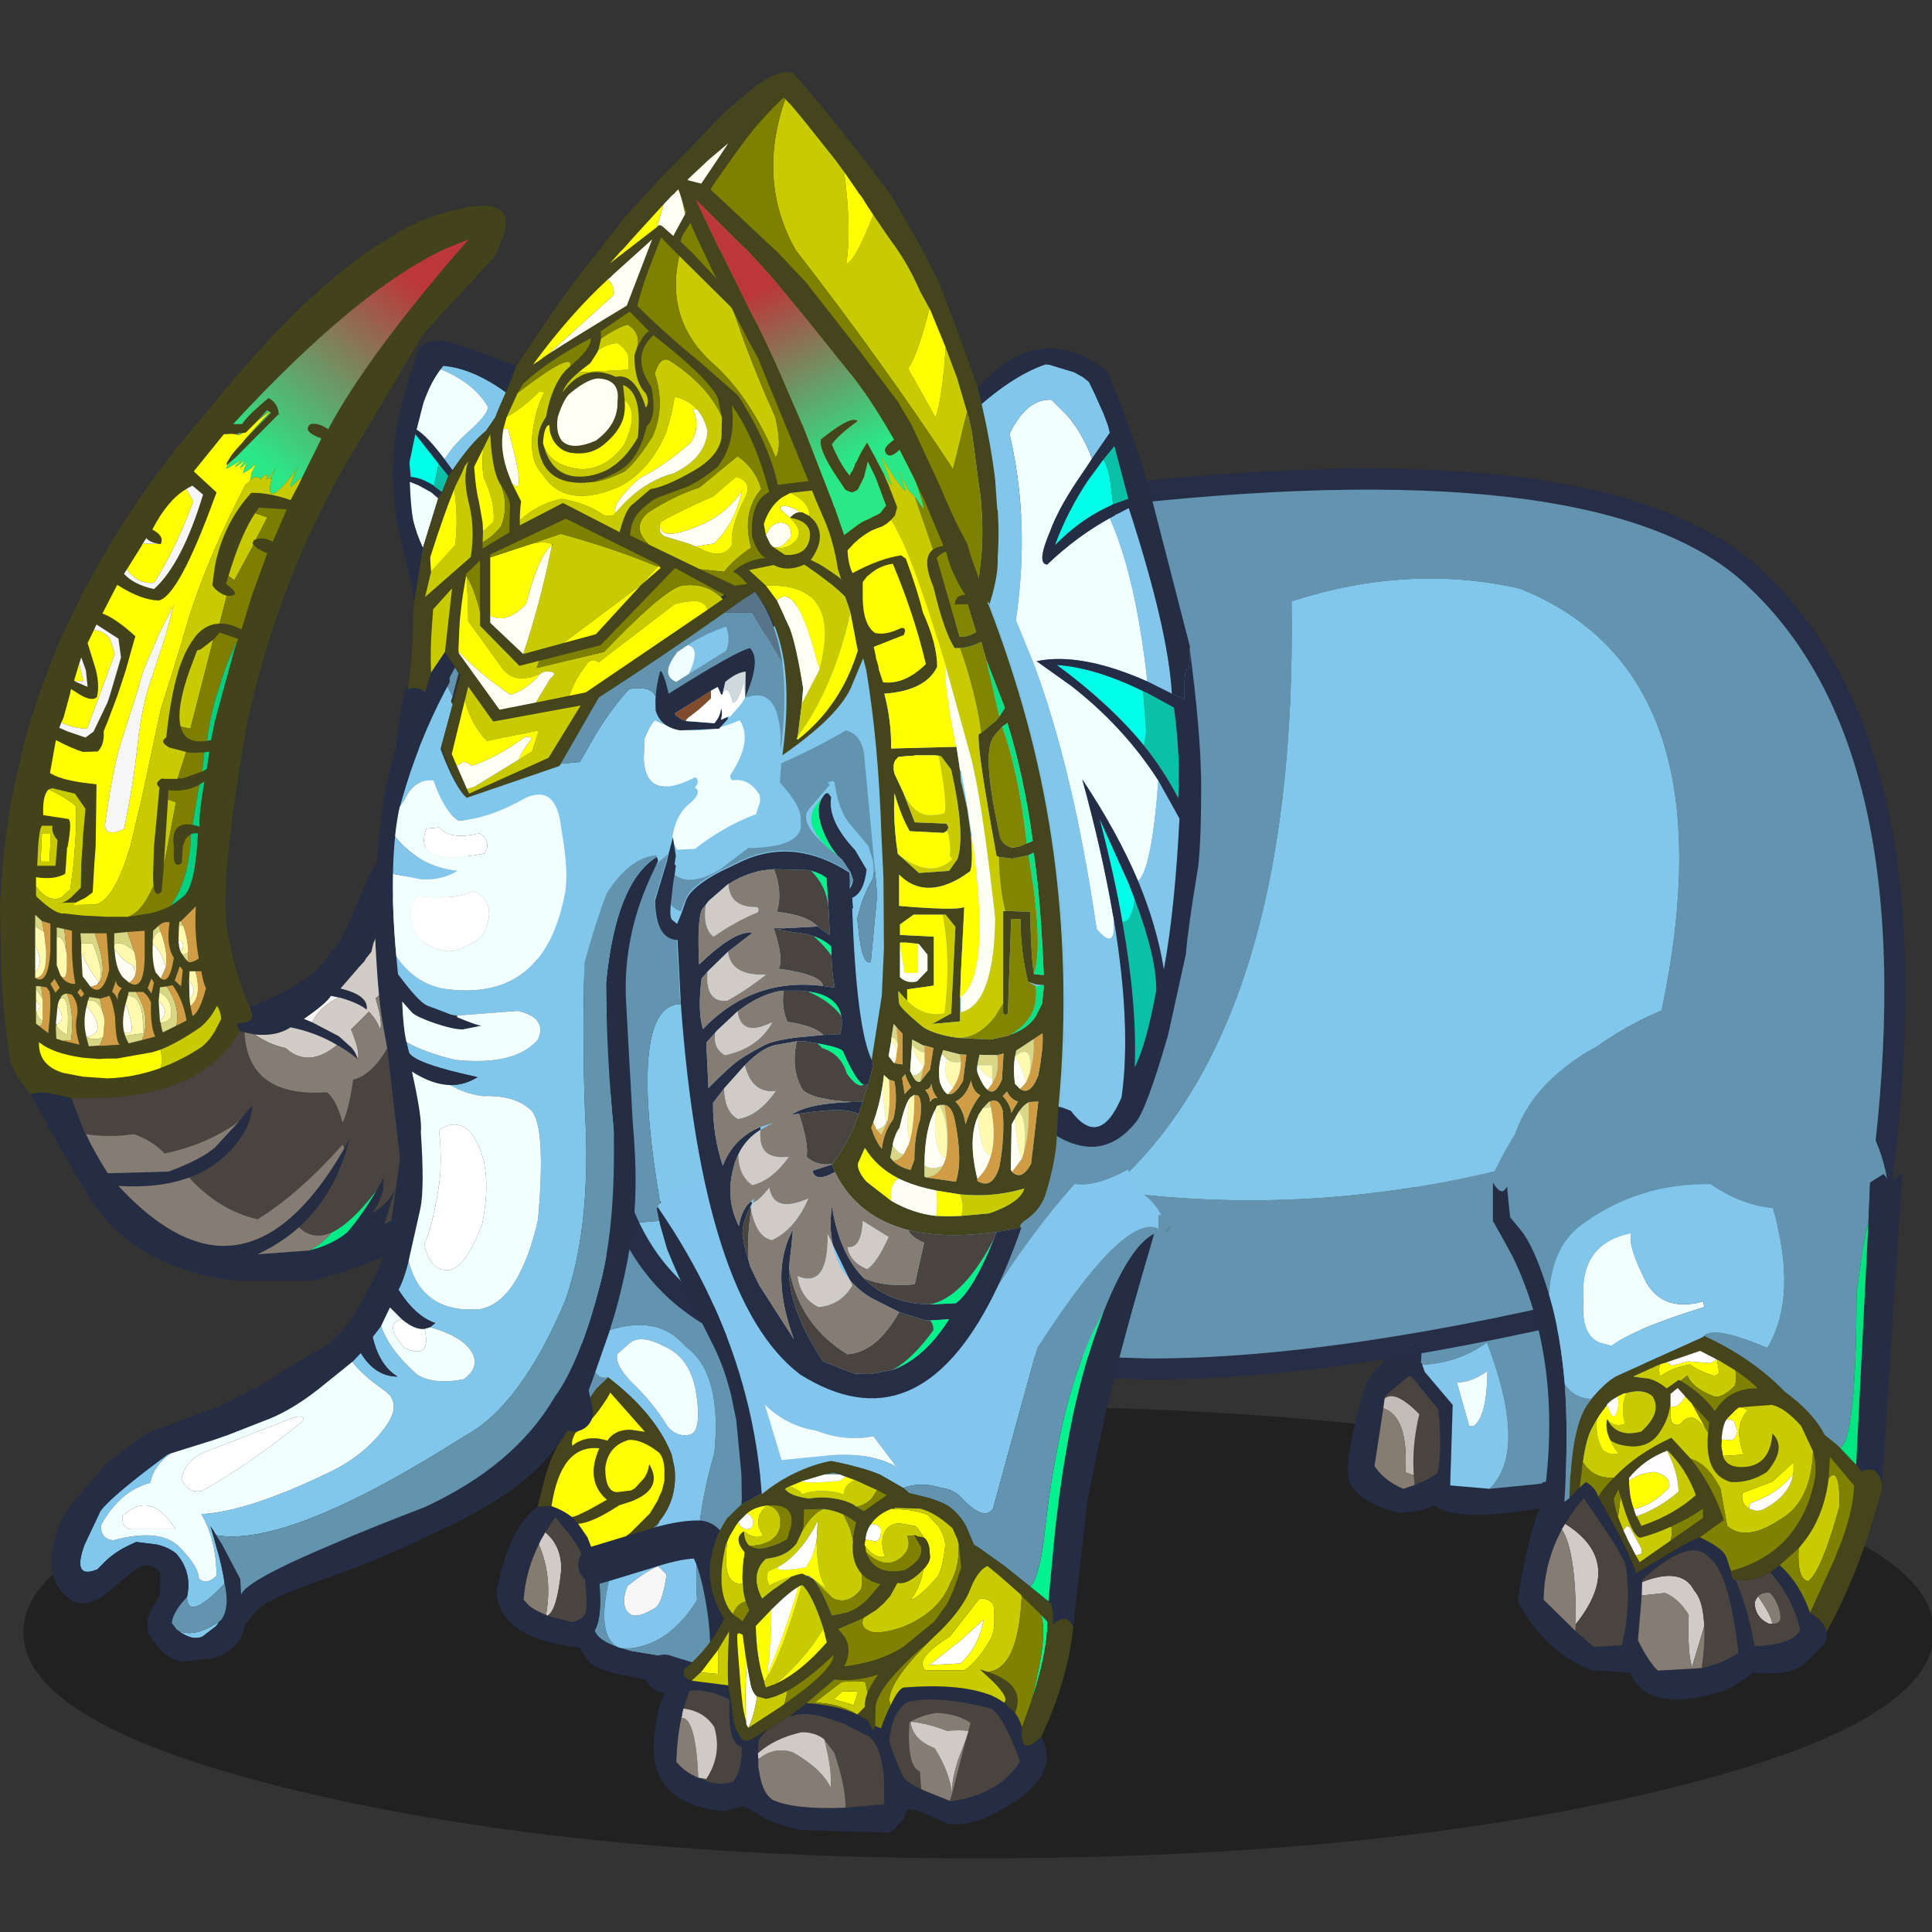 <svg xmlns:ffdec="https://www.free-decompiler.com/flash" xmlns:xlink="http://www.w3.org/1999/xlink" ffdec:objectType="frame" height="90" width="90" xmlns="http://www.w3.org/2000/svg"><rect width="100%" height="100%" fill="#333333" stroke="none"/><use ffdec:characterId="21" height="90" transform="translate(-3.25)" width="93.25" xlink:href="#a"/><defs><g id="a" transform="translate(3.25)"><use ffdec:characterId="18" height="211.75" transform="matrix(.394 0 0 .393 -3.267 3.35)" width="236.95" xlink:href="#b"/><use ffdec:characterId="20" height="36.8" transform="scale(2.446)" width="36.8" xlink:href="#c"/></g><g id="b" transform="translate(8.3)"><use ffdec:characterId="1" height="53.6" transform="translate(2.75 158.15)" width="225.9" xlink:href="#d"/><use ffdec:characterId="2" height="54.75" transform="translate(159.35 116.3)" width="37.3" xlink:href="#e"/><use ffdec:characterId="3" height="60.85" transform="translate(58.7 133.7)" width="47.95" xlink:href="#f"/><use ffdec:characterId="4" height="108" transform="translate(69.65 47)" width="155.65" xlink:href="#g"/><use ffdec:characterId="5" height="79.9" transform="translate(176.5 113)" width="48.4" xlink:href="#h"/><use ffdec:characterId="6" height="81.55" transform="translate(77.25 127.45)" width="60" xlink:href="#i"/><use ffdec:characterId="7" height="30.85" transform="translate(46.4 31.85)" width="14.65" xlink:href="#j"/><use ffdec:characterId="8" height="89.65" transform="translate(46.8 61.35)" width="120.05" xlink:href="#k"/><use ffdec:characterId="9" height="9.85" transform="translate(77.5 68.3)" width="11.75" xlink:href="#l"/><use ffdec:characterId="10" height="94.6" transform="translate(107.35 32.8)" width="34.65" xlink:href="#m"/><use ffdec:characterId="11" height="127.4" transform="translate(0 15.85)" width="63.85" xlink:href="#n"/><use ffdec:characterId="12" height="117.55" transform="translate(6.1 70.85)" width="71.7" xlink:href="#o"/><use ffdec:characterId="13" height="86.05" transform="translate(48.2)" width="69.85" xlink:href="#p"/><use ffdec:characterId="14" height="144.5" transform="translate(77.45 12.7)" width="48.3" xlink:href="#q"/></g><g id="e" fill-rule="evenodd"><path d="M21.9 0q6.35 0 9.75 4.7 2.8 3.9 3.9 11.65.65 4.75.95 15.2.25 7.8.65 12.3l.15 1.55-1.7 1.65-.5.55q-2.2 2.1-6.05 3.9-3.9 1.7-6.7 2.5-9.55 1.65-12.2-.4-1.25.75-4.15.9-3.9-1-5.45-3-1.65-1.95 1.75-12.6 1.5-2.1 2.4-2.65l-.6.3q.2-.15 1.75-.95 1.7-7.4.95-14.45Q6 13.2 4.2 5.5l2-.75 6.85-2.4Q19.7 0 21.9 0M8.8 36.95l.3.85 3.3 3.9-.3 9.55 4.65.4 5.65-.55.6-.1v-.15l.05.05q6.6-1.5 12.45-5.8-2.05-37.35-5.3-38.75-2.05-2.9-6.85-4.35L6.7 7.2q2.85 14.6 1.95 29.55h.1l.05.2M7.9 51.2q1.6-.6 2.7-1.4.6-2.5.1-7.55l-2.2-2.7q-.95-1.35-1.3-1.25l-2.8 2.35-.05.3-.15 1.15-1.05 6.85q1.15 1.75 3.4 2.7l1.35-.45" fill="#252d44"/><path d="m8.8 36.95-.05-.2h-.1Q9.55 21.8 6.7 7.2L23.35 2q4.8 1.45 6.85 4.35 3.25 1.4 5.3 38.75-5.85 4.3-12.45 5.8l-.05-.05V51l-.6.1-5.65.55q4.6-4.45-.3-17.35-3.4 2.45-7.65 2.65" fill="#6294af"/><path d="m16.75 51.65-4.65-.4.3-9.55-3.3-3.9-.3-.85q4.25-.2 7.65-2.65 4.9 12.9.3 17.35m-3.85-12.6 1.45 5.15h.55q1.55-1.15 1.6-6.5-1.9 1.35-3.6 1.35" fill="#82c6eb"/><path d="M12.9 39.05q1.7 0 3.6-1.35-.05 5.35-1.6 6.5h-.55l-1.45-5.15" fill="#f1ffff"/><path d="m4.35 40.95.05-.3 2.8-2.35q.35-.1 1.3 1.25l2.2 2.7q.5 5.05-.1 7.55-1.1.8-2.7 1.4l-.1-1.15q-.25-3.45.65-7.25-2.85-2.9-4.1-1.85" fill="#494440"/><path d="M4.35 40.95q1.25-1.05 4.1 1.85-.9 3.8-.65 7.25l-1-.35q.4-6.6-2.6-7.6l.15-1.15" fill="#c1bcb6"/><path d="m7.8 50.05.1 1.15-1.35.45q-2.25-.95-3.4-2.7L4.2 42.1q3 1 2.6 7.6l1 .35" fill="#867c72"/></g><g id="f"><path d="m15.7.6-.4-.2.4.2-.1.8-.05.35V1.5l.05-.1-.05.1v.25l-2.6 10.9-.05.2-1 2.35v.05l-.5 1.05-.15.25-.1.25v.05l-.3.55-.55 1.25.6 1.9.15 1.1-.05.05-1.3 1.8-.1.1-.4.55-.05-.8-.05-.2-.2-1.45-.15-1.15-.25-1.35-.05-.25-.3-1.55-.2-.95-.55-5 .55 5-.05-.15q-.2-.9-.5-4.85L6.9 5Q8.45 3.15 9 2.8q2.4-1.65 6.3-2.4l.45-.1-.05.3m-.1.8Q10.8 3 6.9 5q3.9-2 8.7-3.6" fill="#81c7eb" fill-rule="evenodd" transform="translate(0 1.85)"/><path d="m15.7.6.05-.3L17.9 0h1.65l.05.25 2.9-.2q.4 0-2.15 1.05l-4.75.3 4.75-.3 5.6-.65.9.35 1.8.55 7 2.25 3.3 1.15 4.3 2.15q.65.35.5 1.25.85 1.5 1 4.25l.5 9.45.45 14.9q0 14.85-6.8 18.7l-1.2.4-3.95.9h-.7l-7.05-.8q-3.4-.7-6.15-1.65l2.55-.9-.1-.7-6.4-1.05-1.15-.35h1.15q4.6-.55 7.8-5.7-.2-3.65.1-7.2.45-5.2 1.95-10.2.95-9.6-3.45-12.7-3.15-3.8-9.1-1.85l-2.05 3.2v-.05l.1-.25.15-.25.5-1.05v-.05l1-2.35.05-.2 2.6-10.9.05-.35.1-.8m9.8 54.6 1.65-2.25q.35-.55.35-1.95 0-3.15-.9-7.4-1.15-5.2-2.7-5.2h-.1.1q1.55 0 2.7 5.2.9 4.25.9 7.4 0 1.4-.35 1.95L25.5 55.2M11.15 16.85l.1.55q.4 2.1 1.95 1.8l-1.4 1.35-.75 1.1-.15-1.1-.6-1.9.55-1.25.3-.55M19.2 36.4l-1.15 2.15-.55.6-.65.7v.05l-.7.55-.25.2-2.25 1.2q-2.15 7.85.75 9.35-2.45-.85-2.8-2 1.1-1.85.35-7.55l.8-.5 3.15-2.05 1.05-.7.3-.25.25-.15 1.7-1.6m23.65 9.95q-1.5-6.4-2.7-7.45-1.05-.85-4.3-1.85-3.2-1-4.9-1-.4 0-1.95 2.05l-2.25 3.15L29 38.1q1.55-2.05 1.95-2.05 1.7 0 4.9 1 3.25 1 4.3 1.85 1.2 1.05 2.7 7.45m-26-6.45-4.1 1.25 4.1-1.25" fill="#6294af" fill-rule="evenodd" transform="translate(0 1.85)"/><path d="m11.15 16.85 2.05-3.2q5.95-1.95 9.1 1.85 4.4 3.1 3.45 12.7-1.5 5-1.95 10.2-2.25 0-5.65 1.1l-1.3.4 1.3-.4q3.4-1.1 5.65-1.1-.3 3.55-.1 7.2-3.2 5.15-7.8 5.7h-1.15l-.35-.1q-2.9-1.5-.75-9.35l2.25-1.2.25-.2.7-.55v-.05l.65-.7.55-.6 1.15-2.15v-.1q2.2-2.65 1.85-6.3l-.35-1.65q-1.9-4.85-7.5-9.15-1.55.3-1.95-1.8l-.1-.55m8.65-1.35q-2.8-1.5-4.15-.3l-1.4 1.25q-.2 1.35 1.7 3.3 2.5 2.35 4.3 5.3 1.1 1.25 2.55.95 1.45-.25.85-4.7-.65-4.45-3.85-5.8m-4.3 28.4q-.85 2 0 3.1l.4.35q.9.35 2.7-.75 1-.4 1.5-4.05l-1-1q-1.6.75-3.2 2.05l-.4.3" fill="#82c6ed" fill-rule="evenodd" transform="translate(0 1.85)"/><path d="M19.8 15.5q3.2 1.35 3.85 5.8.6 4.45-.85 4.7-1.45.3-2.55-.95-1.8-2.95-4.3-5.3-1.9-1.95-1.7-3.3l1.4-1.25q1.35-1.2 4.15.3" fill="#f1ffff" fill-rule="evenodd" transform="translate(0 1.85)"/><path d="M19.85 54.3v1.15l-5.6-1.1q-2.85-.75-3.3-1.45L9.8 51.2q-9.35-1-9.8-6.5.7-3.95 2-6.55 1.2-2.4 2.85-3.65l1.65-.05q1.5.55 2.4 1.3l.75.8 1.1 1.6.85 2.2h.05l.25 1.05.05.25q.75 5.7-.35 7.55.35 1.15 2.8 2l.25.1h.1l1.15.35 6.4 1.05.1.7-2.55.9M5.75 37.55l-.05-.05-.2.55-.1.1v.1l-.1.1L5 39q-1.55 3.1-1.8 6.55l.65.7q.65.55 2 1.1l-.05.15.25-.05.1.05 2.8.7q1.4-.3 1.65-1.35.2-1.15-.4-6.15-.15-.9-1.3-2.55l-1.95-2.4-1.2 1.8" fill="#252d44" fill-rule="evenodd" transform="translate(0 1.85)"/><path d="m4.85 34.5 1.05-4.05q.6-1.85 1.2-2.95l1.15-1.9.95-1.45.4-.55.1-.1 1.3-1.8.05-.05.75-1.1 1.4-1.35q5.6 4.3 7.5 9.15l.35 1.65q.35 3.65-1.85 6.3v.1L17.5 38l-.25.15-.3.25-1.05.7-3.15 2.05-.85.25.85-.25-.8.5-.05-.25-.25-1.05q1.95-1.05 3.5-2.2l.75-.6 2.25-2.25.95-1.6.1-.3.35-.75.3-1.2V30q-.1-1.35-.65-1.9-1.85-1.45-3.3-1.5h-.25q-2.5.7-2.8 3.35 0 2.8 1.4 2.85l1.65-.2.45-.25 1.05-1.15q.5-.65.65-1.7 1.75 2.9-2.15 4.4l-1.4.45q-3.1 2.05-4.85 2.2l-.75-.8q.8-.1 4.15-2.05-2.6-2.25-.9-6.1-4.55-.5-5.65 6.85l-1.65.05m11.05-9.1 1.65.25-4.1-4.65-.4.7q-1.9 3-3.7 4.05-.55.9-.4 1.55 1.75-1.4 4.15-.6.9-1.35 2.8-1.3" fill="#46441d" fill-rule="evenodd" transform="translate(0 1.85)"/><path d="M15.9 25.4q-1.9-.05-2.8 1.3-2.4-.8-4.15.6-.15-.65.4-1.55 1.8-1.05 3.7-4.05l.4-.7 4.1 4.65-1.65-.25M9.65 36.55q1.75-.15 4.85-2.2l1.4-.45q3.9-1.5 2.15-4.4-.15 1.05-.65 1.7l-1.05 1.15-.45.25-1.65.2q-1.4-.05-1.4-2.85.3-2.65 2.8-3.35h.25q1.45.05 3.3 1.5.55.55.65 1.9v1.45l-.3 1.2-.35.75-.1.3-.95 1.6-2.25 2.25-.75.6q-1.55 1.15-3.5 2.2h-.05l-.85-2.2-1.1-1.6m-3.15-2.1q1.1-7.35 5.65-6.85-1.7 3.85.9 6.1-3.35 1.95-4.15 2.05-.9-.75-2.4-1.3" fill="#fffe03" fill-rule="evenodd" transform="translate(0 1.85)"/><path d="m5 39 .3-.65.1-.1v-.1l.1-.1.25-.5q1.95 1.6 1.9 4.45-.5 4.85-1.6 5.4v.05l-.2-.1Q6.65 42.8 5 39" fill="#d0cbc7" fill-rule="evenodd" transform="translate(0 1.85)"/><path d="M5.85 47.35q-1.35-.55-2-1.1l-.65-.7Q3.45 42.1 5 39q1.65 3.8.85 8.35" fill="#847c71" fill-rule="evenodd" transform="translate(0 1.85)"/><path d="m5.75 37.55 1.2-1.8 1.95 2.4q1.15 1.65 1.3 2.55.6 5 .4 6.15-.25 1.05-1.65 1.35l-2.8-.7-.1-.1q1.1-.55 1.6-5.4.05-2.85-1.9-4.45" fill="#4a4541" fill-rule="evenodd" transform="translate(0 1.85)"/><path d="m15.5 43.9.4-.3q1.6-1.3 3.2-2.05l1 1q-.5 3.65-1.5 4.05-1.8 1.1-2.7.75l-.4-.35q-.85-1.1 0-3.1" fill="#f6f6f6" fill-rule="evenodd" transform="translate(0 1.85)"/><path d="m15.3 2.25.4.2" fill="none" stroke="#0f0" stroke-linecap="round" stroke-linejoin="round" stroke-width=".05"/><path d="M6.9 6.85q3.9-2 8.7-3.6l-.05.1v.25l.05-.35 4.75-.3 5.6-.65q-.15-.1.25-.05l.65.4 1.8.55 7 2.25 3.3 1.15 4.3 2.15q1.2.35.5 1.25.85 1.5 1 4.25l.5 9.45.45 14.9q0 14.85-6.8 18.7l-1.2.4-3.95.9h-.7L26 57.8q-3.4-.7-6.15-1.65m3.95-15.9h.1q1.55 0 2.7 5.2.9 4.25.9 7.4 0 1.4-.35 1.95l-1.65 2.25M9.15 25.2 9.1 25l-.6-2.85-.55-3.85-.55-5-.5-6.45m9.95 34.9 1.3-.4q3.4-1.1 5.65-1.1M25.95 2.3l.9.35m16.4 6.1q.65.35.5 1.25m-17 33.1L29 39.95q1.55-2.05 1.95-2.05 1.7 0 4.9 1 3.25 1 4.3 1.85 1.2 1.05 2.7 7.45M11.9 43.25l.85-.25 4.1-1.25" fill="none" stroke="#252d44" stroke-linecap="round" stroke-linejoin="round" stroke-width="4.5"/></g><g id="g"><path d="M46.85 3.7q63.75-9.3 85.6 4.85 2.4 1.55 4.35 3.45 21.35 20.2 14.8 70.75-12.2 8.4-29 14.15-34.5 8.65-57.7 8.6l-1.65-.05 1.65.05h-.55l-1.1-.05-3.3-.1L48 59.5q-3.8-15-3.8-25.95 0-3 .55-11.85l.15-2.45.9-4.75.05.05q1.05-3.35.95-5.5.2-2.5.05-5.35m-1 10.85-.05.05.05.15v-.2M108.8 13q-13.15-3-27 1.5.75 50.35-21.6 69.85 22.8 3.15 45.6-2.3 6.4-13.4 19.75-19.05 8.35-39.9-16.75-50m24.35 68.35v.05l.15-.05h-.15m-27.75 12.7h.05l-.05-.05v.05m-14.2 4.9h-.05l.05.1v-.1m-24.25-9.9.15.2.35-.65-.3.3-.2.15" fill="#6493af" fill-rule="evenodd" transform="translate(1.25 1.25)"/><path d="M46.85 3.7q.15 2.85-.05 5.35.1 2.15-.95 5.5l-.05-.05-.9 4.75-.15 2.45q-.55 8.85-.55 11.85 0 10.95 3.8 25.95l11.95 45.85-15.4-.15-17.15-1.05q-9.7-1.55-16.1-6.1-6.45-4.55-9.25-13.1Q-.45 77.3.1 69.35l.15-1.9v-.15l.05-3.8H.25Q.5 56.2 2.4 48.7 5.1 38 11.05 27.75q6.9-11.95 18.5-18.35 6.65-3.7 14.4-5.3l.25-.05 2.65-.35-2.65.35 2.6-.45h.05v.1M108.8 13q25.1 10.1 16.75 50-13.35 5.65-19.75 19.05-22.8 5.45-45.6 2.3 22.35-19.5 21.6-69.85 13.85-4.5 27-1.5M32.55 46.45l-.15.15-.05.25-.05.5q-1.3 2.2-1.85 4.8l.1.9q.45 4.75 1.5 4.2l.75-7.95-.25-2.85m-25.4 39.4-.05-.3q-1.5-8.9-1.45-14.4.05-8.85 3.9-8.9l-.05-.55-6.45 1.35.6 11.65.35 7.9-.25 4.35.1.15-.1 1.1 3.8-.3-.3-1.45-.1-.5v-.05l.1-.15-.1-.15v.25" fill="#81c7eb" fill-rule="evenodd" transform="translate(1.25 1.25)"/><path d="m4 82.6-.35-7.9-.6-11.65L9.5 61.7l.05.55q-3.85.05-3.9 8.9-.05 5.5 1.45 14.4l.05.3v.1l.1.5.3 1.45-3.8.3.1-1.1.15-4.5m28.55-36.15.25 2.85-.75 7.95q-1.05.55-1.5-4.2l-.1-.9q.55-2.6 1.85-4.8l.05-.5.05-.25.15-.15" fill="#6294af" fill-rule="evenodd" transform="translate(1.25 1.25)"/><path d="M66.15 106.75q23.2.05 57.7-8.6 16.8-5.75 29-14.15 6.55-50.55-14.8-70.75-1.95-1.9-4.35-3.45-21.85-14.15-85.6-4.85l-2.65.35-.25.05q-7.75 1.6-14.4 5.3Q19.2 17.05 12.3 29 6.35 39.25 3.65 49.95q-1.9 7.5-2.15 14.8h.05l-.05 3.8v.15l-.15 1.9Q.8 78.55 3.3 86.2q2.8 8.55 9.25 13.1 6.4 4.55 16.1 6.1l17.15 1.05 15.4.15 3.3.1 1.65.05z" fill="none" stroke="#262d47" stroke-linecap="round" stroke-linejoin="round" stroke-width="2.5"/></g><g id="h" fill-rule="evenodd"><path d="M1.7 19.15Q1.5 10.9 7.75 5.6 14.5-.2 23.4 0q8.45.15 15.1 5.3 6.8 5.25 8.1 12.9l-.4-.55-1.6 1-.2 4.75q-.65 2.35-1.4 8.45-.05 17.35-1.95 18.25l-.55-.5-1.3-1.05q-1.3-2.6-4.7-5.1-3.8-3.95-9.5-6.6l-.05-.05H25q1.2-1.2 7.45 1.45 3.65-6.15.65-16.55-3.85-.4-7.35-2.85-8.65-.15-15.45 4.95-3.35 2.65-3.65 8.15-1.7-5.65-3.35-7.65l-1.35-1.65.1.1-.15-1.3-.2-2.1v-.2" fill="#6294af"/><path d="M1.7 19.15v.2l.2 2.1.15 1.3-.1-.1L3.3 24.3q1.65 2 3.35 7.65Q8 36.55 8.5 42.55q.45 6.25-.05 13.95l.6-.45 1.2-1.25.75-.65q1.15.65 1.45 1.75 3.35 5.8 4.5 9.05l5.15-3.1q1.95-1.05 2.35-1.15l.65.3q2.15 1.1 2.5 2.05l.55 1.65q.1 1.1.5 1.05 1.3 2.6 2.3 7.85 4.5-.15 5.4-1.9-.85-3.75-3.55-6.85l.2-.15.4-.3.5-.4q2.4 2.15 3.6 5.65 1.85 1.15 1.95 2.3l.05-.15q.1 1.1-.4 1.65l-2.2 2.2q-1.75 1.55-6.05 1.05-1.95 1.5-3.3 2.1-9.25 3-11.3-2.05l-4.6-.3q-5.6-2.2-8.7-8.2.65-4.5 1.4-7.25.6-2.5 1.05-3.35.4-.8.85-3.3Q8 39.2 2.35 27.45L1.4 25.7l-.05-.1L0 23.2v-4.55q1 1.65 1.55.65l.15-.15m42.7 4.25.2-4.75 1.6-1 .4.55q.65.5 1.65-.6l.15.1-1.8 27.55-.5 7.45-.1 1.7q-.5-2.4-2.4-1.5l-.65-.8 1.45-28.7M17.65 66l-.05 1.6-.45 5.3q1.25 2.55 2.35 3.6l5.2-.3q2.4-.5 4.35-1.8-1.1-9.45-3.4-11.25-2.25-2.7-8 2.6V66m-7.9 5.8 2.2 1.9 3.3-.2q1.15-4.75.5-9.3l-.2-.65-.05-.05-.7-1.3v-.05L14.1 61l-3.35-4.95q-1.3 1.5-2.2 3.05l-.4.65-.6 1.25Q6.05 64.35 6 68.1l3.4 3.35.05.05.3.3m5.6-8.65.1.1-.1-.1" fill="#252d44"/><path d="M16.35 24.65q-.4 1.35 1.3 4.85 1.95 4.7 7.2 3.25l.15.65q-8.1 2.5-11 4.6l-1.3-.35q-2.35-.9-2-5.15-.45-6.65 5.65-7.85" fill="#f1ffff"/><path d="M6.65 31.95q.3-5.5 3.65-8.15 6.8-5.1 15.45-4.95 3.5 2.45 7.35 2.85 3 10.4-.65 16.55Q26.2 35.6 25 36.8h-.05l-.05.15-9.85 4.45q-1.45.55-3.4 2.9-2.05-.1-3.15-1.75-.5-6-1.85-10.6m9.7-7.3q-6.1 1.2-5.65 7.85-.35 4.25 2 5.15L14 38q2.9-2.1 11-4.6l-.15-.65q-5.25 1.45-7.2-3.25-1.7-3.5-1.3-4.85" fill="#82c6eb"/><path d="m26.5 39.65.25 1.5q-.35.5-.75.35-1.65-.5-2.7-1.3-2.25.45-3.3 1.3-.45.1-.3-.25-.1-.55.05-1.05l.25-.1.55-.15.6.4 1.95-.5 2.65.2.7-.4h.05M12.3 46.7l.3-.5.9-1.2q.75 2.2 1.15.8.35-1.05.05-1.75l.05-.05.2-.1.5-.25.35-.05q-.75 1.5-.2 3.65-1.2.45-2.05-.5l-.05-.05q-.25 1.2.4 2.5.3.8.95 1.55-1 .25-1.85-.4-.9-1.55-.7-3.65M22.75 44l.75.8 1.8 3.25q-.7-1.05-1.55-1.5-.95-.15-1.55.7-.35.25-.85 0-.45-.25-.35-2.1.8.4 1.75-1.15m4.45 7.05L27 49.9l.05-.8 1.15.1q.55-.2.7-1.1l-.35-1.1q-.35-.35-.95-.25l.2-.25.9-.9.25-.2.1-.1q.75 0 1.05.4-1.7 1.8-.45 5.2l-2.45.15m3.1 6.25q-1-.55-.8-1.85l3.55-1.35 2.5-2.3v1.1l-.05.3q-1.8 2.35-5.05 3.45-.15.3-.15.65m-13.65.05q-.55-1.5-.55-3.2V54q1.2-.9 3-1.05 2 .5 1.75 1.85-2.1 2.2-4.2 2.55" fill="#ffff01"/><path d="M25 36.85q5.7 2.65 9.5 6.6 3.4 2.5 4.7 5.1l1.3 1.05.55.5 1.9 2 .65.8q1.9-.9 2.4 1.5l-.05.85-.05.15-1.7 5.6q-2.05 6.05-4.7 10.8l-.05.15q-.1-1.15-1.95-2.3l2.85-6.25.9-2.25.05-.15q1.4-4 1.4-6.45l-2.85-3.4-.15 2.55-.1.75q-.6 3.8-2.65 6.55l-.8 1-2.25 2-.5.4-.4.3-.2.15q-2 1.2-4.15.9-.4.05-.5-1.05 4-1.1 6.45-3.7 2.75-2.95 3.55-7.7v-.45q.05-1.1-.3-2.35l-1.4-3q-1.95-2.2-3.5-2.5l-3.9.3-.1.1-.25.2-.9.9-.2.25-.05.1q-.4.7-.5 2.1v.15l-.05.8.2 1.15q.45 1.5 2.7 1.3 2.9-.3 3.15-3.95 1.75 1.7-.65 4.55-1.95 1.3-4.25 1.2-3.2-.9-2.7-5.85l.15-1.2-2.1-2.3-.75-.8-.9-1-.85.7v1.2l-.05.25q-.2 1.55-1.2 3.05-1.4 2.2-4.4 1.6-.95-.2-1.45-.6-.65-1.3-.4-2.5l.05.05q1.15 2.2 4 1.4 2.55-2.3 1.3-4.2-1.05-.9-3.05-.35l-.35.05-.5.25-.2.1-.05.05q-.75.4-1.2.9V45l-.9 1.2-.3.5-.5.9q-.75 1.25-1.15 4.15l-.4 3.05-1.2 1.25q.2-8.8 2.35-11.4l.25-.35q1.95-2.35 3.4-2.9l9.85-4.45.1-.1m-5.25 3.35-1.35.6-1.8.85 1.85.25q1.1.3 2.1 1.15l1.2-.85.2-.15.25.1q2.6 1.55 4.05 3.6 1.7-2.8 5.1-2.7-1.2-1.15-2.7-2.15l-2.15-1.3-.15-.05-1.85-.95-3.95 1.35-.55.15-.25.1m1.35 19.2-.05.05-.15.05q-1.75.8-3.5 1.25-1-.25-2.3-4.85l-.25-.9-.55 1.05q0 .8.5 2.25l.65 1.6.5 1.1.95 1.85.45.8L21 61.1l3.85-2.7v-1.1Q23 58.55 21.1 59.4m2.3-8q2.55 3.15 3.9 7.25l-2.85 2.05q-.4.1-2.35 1.15l-5.15 3.1q-1.15-3.25-4.5-9.05.8-1.25 1.85-2.25 2.6-2.8 6.8-4.75l2.3 2.5M17 58.2l.55 1.15q3.85-1.3 6.45-3.65-1.1-3.05-3.35-5.3l-.05.05h-.05q-2.7 1.05-4.45 3.2v.5q0 1.7.55 3.2l.3.85H17" fill="#46441b"/><path d="m22.2 42.15-.25-.1-.2.15-1.2.85q-1-.85-2.1-1.15l-1.85-.25 1.8-.85 1.35-.6q-.15.5-.05 1.05-.15.35.3.25 1.05-.85 3.3-1.3 1.05.8 2.7 1.3.4.15.75-.35l-.25-1.5v-.05l2.15 1.3q.25.85-.05 1.85-1.7 1.7-2.7 1.15-2.35-.95-2.9-2.4l-.8.65m-11.55 9.6q.4-2.9 1.15-4.15l.5-.9q-.2 2.1.7 3.65.85.65 1.85.4-.65-.75-.95-1.55.5.4 1.45.6 3 .6 4.4-1.6 1-1.5 1.2-3.05H21q-.1 1.85.35 2.1.5.25.85 0 .6-.85 1.55-.7.85.45 1.55 1.5l.15.25q-.5 4.95 2.7 5.85 2.3.1 4.25-1.2 2.4-2.85.65-4.55-.25 3.65-3.15 3.95-2.25.2-2.7-1.3l2.45-.15q-1.25-3.4.45-5.2-.3-.4-1.05-.4l3.9-.3q1.55.3 3.5 2.5l1.4 3q-.2 6-3.9 8.1-4.05 2.7-6.25.75l-.8-4.45q-1.55-2.95-3.5-3.5l-2.3-2.5q-4.2 1.95-6.8 4.75-2.5.1-3.65-1.9m5.15-8.15q2-.55 3.05.35 1.25 1.9-1.3 4.2-2.85.8-4-1.4.85.95 2.05.5-.55-2.15.2-3.65M36.15 62l.8-1q2.05-2.75 2.65-6.55l.1-.75q1.3-1.55 1.3 3.25-2.1 7.7-3.7 8.95-1.35-.15-1.15-3.9m-.65-8.8.05-.3v-1.1l-2.5 2.3-3.55 1.35q-.2 1.3.8 1.85l.45.15q.75.35 1.9-.45 2.5-1.55 2.85-3.8m-14.45 6.25h.05q.15.85-.1 1.65l-3.65 2.55-.45-.8.5-.15q.25 0 .15-.7l-1.3-2.4-.35-.25q-.3.2-.45.55l-.65-1.6.3-2.4q1.3 4.6 2.3 4.85 1.75-.45 3.5-1.25l.15-.05m-.45-9 .05-.05q2.25 2.25 3.35 5.3-2.6 2.35-6.45 3.65L17 58.2q2.55-.85 4.95-2.9 0-2.2-1.35-4.85" fill="#c8cb00"/><path d="m22.2 42.15.8-.65q.55 1.45 2.9 2.4 1 .55 2.7-1.15.3-1 .05-1.85 1.5 1 2.7 2.15-3.4-.1-5.1 2.7-1.45-2.05-4.05-3.6M10.25 54.8l.4-3.05q1.15 2 3.65 1.9-1.05 1-1.85 2.25-.3-1.1-1.45-1.75l-.75.65m27.6-4.3q.35 1.25.3 2.35v.45q-.8 4.75-3.55 7.7-2.45 2.6-6.45 3.7l-.55-1.65q-.35-.95-2.5-2.05l-.65-.3 2.85-2.05q-1.35-4.1-3.9-7.25 1.95.55 3.5 3.5l.8 4.45q2.2 1.95 6.25-.75 3.7-2.1 3.9-8.1M33.9 64l2.25-2q-.2 3.75 1.15 3.9 1.6-1.25 3.7-8.95 0-4.8-1.3-3.25l.15-2.55 2.85 3.4q0 2.45-1.4 6.45h-.05v.15l-.9 2.25-2.85 6.25q-1.2-3.5-3.6-5.65m-12.8-4.55v-.05q1.9-.85 3.75-2.1v1.1L21 61.1q.25-.8.1-1.65m-6.3-1.15q-.5-1.45-.5-2.25l.55-1.05.25.9-.3 2.4" fill="#7f8102"/><path d="m20.55 39.95 3.95-1.35 1.85.95.1.1-.7.4-2.65-.2-1.95.5-.6-.4M13.5 45v-.05q.45-.5 1.2-.9.3.7-.05 1.75-.4 1.4-1.15-.8m7.5-.1v-1.2l.85-.7.9 1q-.95 1.55-1.75 1.15v-.25m6.05 4.2v-.15q.1-1.4.5-2.1l.05-.1q.6-.1.95.25l.35 1.1q-.15.9-.7 1.1l-1.15-.1m8.45 4.1q-.35 2.25-2.85 3.8-1.15.8-1.9.45l-.45-.15q0-.35.15-.65 3.25-1.1 5.05-3.45m-18.6 9.65L15.95 61l-.5-1.1q.15-.35.45-.55l.35.25 1.3 2.4q.1.7-.15.7l-.5.15m3.7-12.4q1.35 2.65 1.35 4.85-2.4 2.05-4.95 2.9h-.05l-.3-.85q2.1-.35 4.2-2.55.25-1.35-1.75-1.85-1.8.15-3 1.05v-.35q1.75-2.15 4.45-3.2h.05m20.65 10.6V61h.05l-.05.05" fill="#fffdff"/><path d="M41.05 50.1q1.9-.9 1.95-18.25.75-6.1 1.4-8.45l-1.45 28.7-1.9-2" fill="#01e680"/><path d="m23.5 44.8 2.1 2.3-.15 1.2-.15-.25-1.8-3.25" fill="#777b03"/><path d="M31.35 67.7q1.5 2.1 1.7 3.25h-.4q-1.65-.75-1.7-2.5.15-.45.4-.75M17.65 66q4.7-1.85 6.15 1 .95 1.05 1.15 3.55l.05.65-1.45 4.85q-.55-1.55-.4-6.15-1.2-1.95-2.8-2.6l-2.75.3.05-1.6m-9.5-6.25.4-.65Q15.7 63.6 9.8 71q.05-8.7-1.65-11.25" fill="#d0cbc7"/><path d="M28.65 65.75q2.15.3 4.15-.9 2.7 3.1 3.55 6.85-.9 1.75-5.4 1.9-1-5.25-2.3-7.85m4.4 5.2q.95 0 .95-.7 0-1.5-1.2-2.95-.9-.15-1.45.4-.25.3-.4.75.05 1.75 1.7 2.5h.4M25 71.2l-.05-.65q-.2-2.5-1.15-3.55-1.45-2.85-6.15-1v-.25q5.75-5.3 8-2.6 2.3 1.8 3.4 11.25-1.95 1.3-4.35 1.8.4-2.9.3-5M8.55 59.1q.9-1.55 2.2-3.05L14.1 61l.7 1.15v.05l.7 1.3.05.05.2.65q.65 4.55-.5 9.3l-3.3.2-2.2-1.9.05-.8q5.9-7.4-1.25-11.9m6.8 4.05.1.1-.1-.1" fill="#494440"/><path d="M31.35 67.7q.55-.55 1.45-.4 1.2 1.45 1.2 2.95 0 .7-.95.7-.2-1.15-1.7-3.25m-13.75-.1 2.75-.3q1.6.65 2.8 2.6-.15 4.6.4 6.15L25 71.2q.1 2.1-.3 5l-5.2.3q-1.1-1.05-2.35-3.6l.45-5.3m-7.85 4.2-.3-.3-.05-.05L6 68.1q.05-3.75 1.55-7.1l.6-1.25Q9.85 62.3 9.8 71l-.05.8" fill="#857c73"/><path d="m11.65 44.3-.25.35q-2.15 2.6-2.35 11.4l-.6.45q.5-7.7.05-13.95 1.1 1.65 3.15 1.75" fill="#6594ae"/></g><g id="i" fill-rule="evenodd"><path d="M56.1 2.65q.7 1.95 2.05 3.1 1.2 1 1.8 2.15l.05.15h-.3V9.7l-.25-.15q-4.15-1.25-14.1 14.3l-5.2 19q-1.05 1.55-3.65-1.2l-.4-.4q-.95-.75-2.05-.85-2.4-.8-4.5 0l-.1-.05-2.7-1.55q-2.35-.95-5.75-1.6-2.2.4-4.6 1.6-1.8.9-3.6 2.35v-.1l-.2-2.25q-.5-4.65-1.65-9.15Q7.95 17.9.5 7.1q1.35-3.05 12.4-5.15Q23.5 0 34.45 0L44.6.45q-.6.65-1.1 3.8-.95 5.5-3.75 13.75 4.7-7.55 10.05-13.65 2.45.4 6.3-1.7m-8.6-2h-1.65l-.6-.15 2.25.15M19.25 33.6q-3.5-.55-6.1-3.1l2 6.6 5.55-.55q4.85-.45 8.05 1.35L26 34.25q-3.35.7-6.75-.65" fill="#82c6ed"/><path d="M56.1 2.65q-3.85 2.1-6.3 1.7-5.35 6.1-10.05 13.65 2.8-8.25 3.75-13.75.5-3.15 1.1-3.8l.65.05.6.15h1.65q2.6-.75 5.4 1.1.8 1.45 3.2.9" fill="#6493af"/><path d="M.5 7.1q7.45 10.8 10.45 22.55 1.15 4.5 1.65 9.15l.2 2.25-2.4 1.3.05-.7-.05-2.85-.6-6.4-.65-3.15q-.8-3.15-2-5.6L3 15.35l-.7-1.6-.7-1.7-.8-2.8-.3-1.4-.1-.55.1-.2m58.7 3.15-.55 1.95q-3.75 12.75-5.55 21l-1.75 8.45-.65 5.75-.5 4.4-.4 3.35-.15 1.75q-.75-1.75-2.4-.35.05-1.7-.25-2.5l-.3-.2.6-6.45.25-2.5.4-3.25.4-2.85q.6-3.85 1.3-7.25 1.3-5.9 2.95-10.35l.65-1.8q3.1-7.75 5.95-9.15M45.85 69.9q.95 1.85.5 3.55l-.5 1.15q-.9 1.35-2.7 2.7-2.25 1.5-4.15 2.3-2.35.9-4.25.6l-1.3-.6Q30.4 78.2 30 78.55l-.4 1.05-1.2 1.35-.5.3-10.45-.3q-2.25-.45-4.15-1.35l-2.6-1.5-2.35.6q-5.9-.55-7.6-4.1L.3 73.45q-.55-2.1 0-5.1.2-1.8 1-3.6l-.25-.05 2.6-2.05q.2.45.9.55l-.05.05h.05l4.3.55.3 1.75.3 2.35q.1.85.75 1.9.55 1.05 1.8.15l1.7-1.05q-.8.65-1.3 1.45l-.05 1.5.05.7v.9l.2 1.15q.4 2 1.45 2.75 2.55 1.2 8.65.95l4.6-.4-.05-3.3-.15-1.15q-.4-2.45-1.45-3.5l-3.1-1.6-1.15-.4q-3.2-1.2-5.15-.5l-.05-.05 1.9-1.5q3.65.25 6 1.35l1.2.65q.6 1.3.8 1.15l.1-.45.7.3q.6-1.7 1.15-2.75.95-2.05 1.6-2.1 6.35-.5 9.9.8l.2.05q.95.4 1.7.95l1.3 1.2q.55.75.8 1.65l.05.05-.05.15q-.25 3.5 2.3 1m-10.8 7.6.15.05q4.3-.65 6.7-2.95l1.05-1.15.4-.65q-2.2-6.05-3.75-6.35-6.35-1.55-9.6-.65-1.7 1-2.1 4.4 0 .7 1.1 3.25l.4.95.1.2q.4.7 2.15 1.5v.05l.45.15 2.95 1.2M3.4 67.35l-.15.3h.05q-.5 2.35-.6 5.2.95 1.2 2.6 1.9h.05l1.25.5q1.1.4 2.8 0 1.1-1.4 1.05-4.2-1.7-.2-1.45-5.55-2.6-1.35-4.75-1.05l-.7 2.1-.15.6v.2" fill="#252d44"/><path d="m53.25 19.4-.65 1.8q-1.65 4.45-2.95 10.35-.7 3.4-1.3 7.25l-.4 2.85-.4 3.25-.25 2.5-.6 6.45-2.15-1.75q.95-.9 1.55-5.15l.25-2.05.4-3.25.45-2.85q.65-3.85 1.45-7.2 1.85-7.35 4.6-12.2m-7.5 35.95.85.9q-.05 3.9-1.95 9.5 2.15-8.3 1.1-10.4" fill="#02f28f"/><path d="M29.55 40.4q2.1-.8 4.5 0 1.1.1 2.05.85l.4.4q2.6 2.75 3.65 1.2l5.2-19Q55.3 8.3 59.45 9.55l-.25.7q-2.85 1.4-5.95 9.15-2.75 4.85-4.6 12.2-.8 3.35-1.45 7.2l-.45 2.85-.4 3.25-.25 2.05q-.6 4.25-1.55 5.15l-3.05-2.45-3.15-2.25-.45-.25-.95-2.25q-1.2-2.1-2.95-2.8l-1.2-.45-2.6-.65-.65-.6" fill="#6294af"/><path d="m22.7 39.05 1.1.4q-1.35.65-1.25 1.7-2.8-.8-5 0-.1-.45-1.45-.95l1.55-.65q.05.4 4.4 0l.65-.5m-3.4 7.5q0 4.4 1.2 5.8l-1.65-1.2h-.05l-.4-.35-2.05.1-.2.05q-1.15.35-2.45 1-.4-.8-.15-1.65l1.2-.55q-.45.7 3.25.05 1-1.35 1.3-3.25m12.75-.2-.9-1.3-.25-.15-1.8-.3q-.65 0-1.1.3-.45.25-.7.8-.55 1.15.1 2.85-1.2.25-2.3-1.15l-.1-.15-.05-.1.1-.65 1.3.25q.65-.35.55-1.5l-.3-.35q-.35-.25-.9-.2.45-.7 1.2-1.2.6-.4 1.25-.65l.35.05q2.4.05 3.95.7l1.2 1.3q.8 1.15.85 2.3-.3 2.75-.9 3.7-2.25 2.6-3.2 2.75 1.1-1.35 1.55-3.65.75-.8.75-1.45l-.1-1.15q-.2-.8-.55-1.05m-23.3.3L9 46.1l.7-1.2.35-.5.15.5.7.4q.65 0 .85-.4l.05-.4q0-.75-.75-1.1.8-.65 1.85-.85l.55-.1q-1.3 1.15-1 2.45.1.55.55 1.1-1 .6-2.3-.45-1.05.65-.35 1.85l.45.65q-.35 2.05-.25 3.65-2.55.45-1.8-5.05M20.1 57.1l.4 1.6q-3.05 3.55-6.1 4.95 3.4-2.75 5.7-6.55m-7 6.3q-.95-2.95-1-6.65l1.85-1.95q0 4.1-.5 7.7l.1.15-.45.75m-5.45-3.85v2.9l-2.05-.2 2.05-2.7m13.65 5.9 1.05-.95h1.85l-.5 1.65-2.4-.7M39.05 56l-2.7 2.45-3.75 2.95 3.7-.2q2.15-1.95 2.75-5.2m-6.9 6q-1.4-1.35 2.9-4l3.5-4.5q.95-.1 1.65.7.35 2.95-.4 4.25-1.55 2.6-3 3.55h-4.65" fill="#feff00"/><path d="m22.05 38.8.65.25-.65.5q-4.35.4-4.4 0l2.55-.75h1.85m-7.3 10.95q2.45-1.35 4.35-4.85l.35-.7-.05.7-.1 1.65q-.3 1.9-1.3 3.25-3.7.65-3.25-.05M25.7 44.7q.55-.05.9.2l.3.35q.1 1.15-.55 1.5l-1.3-.25q.1-.95.5-1.6l.15-.2m-14.65-1.3q.75.35.75 1.1l-.05.4q-.2.4-.85.4l-.7-.4-.15-.5 1-1m2.9 11.4q2.1-2.1 3.2-2.7-1.65 5.8-3.7 10.4.5-3.6.5-7.7m-3 13.3q-.2-3.4.1-6.85l.4 2.15q.2 1.2.8 1.7-.35 2.45-1.05 3.75l-.25-.45v-.3M39.05 56q-.6 3.25-2.75 5.2l-3.7.2 3.75-2.95 2.7-2.45" fill="#fffeff"/><path d="M12.8 41.05v.1q1.8-1.45 3.6-2.35 2.4-1.2 4.6-1.6 3.4.65 5.75 1.6l2.7 1.55.1.05.65.6 2.6.65 1.2.45q1.75.7 2.95 2.8l.95 2.25.45.25 3.15 2.25 3.05 2.45 2.15 1.75.3.2q.3.8.25 2.5 1.65-1.4 2.4.35-.7 6.4-3.8 13-2.55 2.5-2.3-1l.05-.15v-.05l1.05-2.95q1.9-5.6 1.95-9.5l-.85-.9-2.2-2.15-.15-.2-2.5-2.2-1.4-1.15q-.95.4-1.8 2.15l-.45 1.1q-1 2.1-3.3 4.4l-1.2 1.15-.4.35q-6.1 5.25-6.1 7.75l-.05 2.05-.1.45q-.2.15-.8-1.15l-1.2-.65.9-.9v-.25q0-.6.3-1.4.4-.95 1.3-2.2-2.75.9-5.2.6l-3.3 2.8-1.9 1.5-.1.05q-1.1.65-2.4 1.45L12 69.95q-1.25.9-1.8-.15-.65-1.05-.75-1.9l-.3-2.35-.3-1.75q-.15-2.05.1-6.4l-1.3 2.15-2.05 2.7-1.05.95q-.7-.1-.9-.55l-.1-.65q3.3-2.85 4.8-6.1-1.3-2.1-1.6-4.35-.2-1.25 0-2.55l.35-1.6q.35-1.25 1.05-2.5l.55-.9 1.7-1.65 2.4-1.3m9.9-2-.65-.25-.8-.2-1.05.2-2.55.75-1.55.65-.55.3q.55.85 2.85 1.15 1.6-.25 3 0 1.1.15 2.15.65l.45.3.9.55 2.7-1.9-1.15-.6-2.65-1.2-1.1-.4m-2.55 3.85-2.35.05-.05 1.95-.15.6-.7 1.5-.35.4q-1.05 1.1-2.9 1.35l-.35.05q-1.95 1.8-.45 4.7l1.1-.9 2.2-1.55.2-.15q.65-.25 1.25-.35l1.2.6h.05q.95 1.05 2.25 4.35l1.7-.3q1.55-.55 2.6-1.7l1.45-1.7q-1.45-.35-2.25-1.25-1.05-1.15-1.05-3.15l.05-.65q0-.9.25-1.85l.1-.4q-.75-.6-1.5-.95-1.1-.5-2.3-.65m11.9 3.45q.35.25.55 1.05l.1 1.15q0 .65-.75 1.45l-.65.65q-1.45 1.25-2.45 1L28 53.2l-.75.85-.9.8-1.5.95-3 1.35q2 1.85.7 4.4 4.25-.5 7.05-2.35l3.6-2.95 1.35-1.85q.8-1.2 1.85-4.6l-.25-2.4-.05-.3-.15-.6-.6-1.35-.3-.25q-1.8-1.6-3.5-2.05l-3.05-.1-.35.1q-.65.25-1.25.65-.75.5-1.2 1.2l-.15.2q-.4.65-.5 1.6l-.1.65.05.1.05.15.1.6q.95 2.85 4.55 2.15 2.25-1.25 1.95-2.75l-.75-1.3.35.05.4.05q.2 0 .4.15m-22-1.95-.35.5-.7 1.2-.25.55-.25.7v.05q-1.25 5.6.9 7.95l.05.05 1.1.8.75-1.3-.4-1.05q-.3-.95-.35-2.15-.1-1.6.25-3.65l-.45-.65q-.7-1.2.35-1.85.05 1.05.5 1.55l.15.15.25.15q.75.35 1.95 0 1-.25 2.25-.9l.5-1.6q.4-2.55-2.45-2.45h-.4l-.55.1q-1.05.2-1.85.85l-1 1m7.4 7.55-.1.05-.2.1q-1.1.6-3.2 2.7l-1.85 1.95q.05 3.7 1 6.65l.05.25.15.4.65-.25.45-.15q3.05-1.4 6.1-4.95l-.4-1.6q-1.25-3.95-2.5-5.2v.05h-.15m-6.4 9.3-.15-.9-.1-.7-.25-1.85-.2-.1q-.25-.15-.4 0-.15.05.2 4.15.3 4.1.55 5.15l.25 1.1v.3l.25.45 3.9-2.55.4-.3q5.75-4 5.8-5.8-3.1 2.95-5.45 4.25-1.4.75-2.55.95l-1.05-.3q-.6-.5-.8-1.7l-.4-2.15m30.4 4.6q.65-.5-1.15-2.35l-.15-.15-1.55-1.45.9.3q4.6 1.5 3.25 4.85l-1.3-1.2" fill="#44451d"/><path d="m23.8 39.45 2.65 1.2-.65 1q-.7.75-1.8.95l-.45-.3q-1.05-.5-2.15-.65-1.4-.25-3 0-2.3-.3-2.85-1.15l.55-.3q1.35.5 1.45.95 2.2-.8 5 0-.1-1.05 1.25-1.7m-6.2 6.05.35-.6q1.05-1.6 2.2-2 1.2.15 2.3.65l.65 1.35q.35.85.5 1.85l-.05.65q0 2 1.05 3.15.15 1.2-.05 1.85-1.55 1.95-3.35 1.05l-2.35-2.3 1.65 1.2q-1.2-1.4-1.2-5.8l.1-1.65.05-.7-.35.7q-1.9 3.5-4.35 4.85l-1.2.55q-.25.85.15 1.65 1.3-.65 2.45-1v.1l-2.2 1.55-1.1.9q-1.5-2.9.45-4.7l.35-.05q1.85-.25 2.9-1.35l.35-.4.7-1.5m7.5 1.9q1.1 1.4 2.3 1.15-.65-1.7-.1-2.85.25-.55.7-.8.45-.3 1.1-.3l1.8.3.25.15.9 1.3q-.2-.15-.4-.15l-.4-.05-.3-.15-.95.1q.65 1.65-1.05 2.8-1.75 1.1-3.8-.9l-.1-.6h.05m6.85 2.6q-.45 2.3-1.55 3.65.95-.15 3.2-2.75.6-.95.9-3.7-.05-1.15-.85-2.3l-1.2-1.3q-1.55-.65-3.95-.7v-.15l3.05.1q1.7.45 3.5 2.05l.3.25.6 1.35.15.6v.35q0 2.5-.95 4.1-1.35 3.65-5.85 5.4-2.65.85-3.7.45-1.25-.55-.75-1.6l1.5-.95.9-.8.75-.85.85-1.55q1 .25 2.45-1l.65-.65m-23.2-3.35q-.75 5.5 1.8 5.05.05 1.2.35 2.15-1 .25-1.5 1.5Q7.25 53 8.5 47.4v-.05l.25-.7m1.95-1.1Q12 46.6 13 46q-.45-.55-.55-1.1-.3-1.3 1-2.45l.25.05q1 .3 1.3 1.5v.9q-.2 1.1-1.1 1.7-1.3.7-2.55.65l-.15-.15q-.45-.5-.5-1.55m6.8 6.4h.1v-.05q1.25 1.25 2.5 5.2-2.3 3.8-5.7 6.55l-.45.15-.65.25-.15-.4-.05-.25.45-.75q1.85-3.25 3.9-10.55l.05-.15M4.55 63.25v-.05l1.05-.95 2.05.2v-2.9l1.3-2.15q-.25 4.35-.1 6.4l-4.3-.55m7.7 1.85 1.05.3q1.15-.2 2.55-.95L15.5 66l-.4.3-3.9 2.55q.7-1.3 1.05-3.75m11.85 2.15q-2.25-1.35-5.05-1.4l3.2-2.45q1.6-.2 2.8 0l.25 1.3q-.3.8-.3 1.4v.25l-.9.9m8.65-8.8 1.2-1.15q2.3-2.3 3.3-4.4l.45-1.1q.85-1.75 1.8-2.15l1.4 1.15 2.5 2.2.15.2q-.4 8.7-4.05 9l-.9-.3 1.55 1.45.15.15q1.8 1.85 1.15 2.35-.75-.55-1.7-.95l-.2-.05q-3.55-1.3-9.9-.8-.65.05-1.6 2.1-.95-1.95 4.3-7.3l.4-.4m-11.45 7 2.4.7.5-1.65h-1.85l-1.05.95M32.15 62h4.65q1.45-.95 3-3.55.75-1.3.4-4.25-.7-.8-1.65-.7l-3.5 4.5q-4.3 2.65-2.9 4" fill="#c8cb00"/><path d="m26.45 40.65 1.15.6-2.7 1.9-.9-.55q1.1-.2 1.8-.95l.65-1M17.6 45.5l.15-.6.05-1.95 2.35-.05q-1.15.4-2.2 2l-.35.6m4.85-1.95q.75.35 1.5.95l-.1.4q-.25.95-.25 1.85-.15-1-.5-1.85l-.65-1.35m2.15 7q.8.9 2.25 1.25l-1.45 1.7q-1.05 1.15-2.6 1.7l-1.7.3q-1.3-3.3-2.25-4.35l2.35 2.3q1.8.9 3.35-1.05.2-.65.05-1.85m.55-2.55q2.05 2 3.8.9 1.7-1.15 1.05-2.8l.95-.1-.05.1.75 1.3q.3 1.5-1.95 2.75-3.6.7-4.55-2.15m11-.6.25 2.4q-1.05 3.4-1.85 4.6l-1.35 1.85-3.6 2.95q-2.8 1.85-7.05 2.35 1.3-2.55-.7-4.4l3-1.35q-.5 1.05.75 1.6 1.05.4 3.7-.45 4.5-1.75 5.85-5.4.95-1.6.95-4.1l.05-.05M13.7 42.5v-.05h.15q2.85-.1 2.45 2.45l-.5 1.6q-1.25.65-2.25.9-1.2.35-1.95 0l-.25-.15q1.25.05 2.55-.65.9-.6 1.1-1.7V44q-.3-1.2-1.3-1.5m-2.8 11.35.4 1.05-.75 1.3-1.1-.8-.05-.05q.5-1.25 1.5-1.5m4.95 10.6q2.35-1.3 5.45-4.25-.05 1.8-5.8 5.8l.35-1.55m9.45.25-.25-1.3q-1.2-.2-2.8 0l-3.2 2.45q2.8.05 5.05 1.4-2.35-1.1-6-1.35l3.3-2.8q2.45.3 5.2-.6-.9 1.25-1.3 2.2m2.75 1.45q-.55 1.05-1.15 2.75l-.7-.3.05-2.05q0-2.5 6.1-7.75v.05q-5.25 5.35-4.3 7.3m15.5-12.95 2.2 2.15q1.05 2.1-1.1 10.4L43.6 68.7h-.05q-.25-.9-.8-1.65 1.35-3.35-3.25-4.85 3.65-.3 4.05-9" fill="#808101"/><path d="M19.25 33.6q3.4 1.35 6.75.65l2.75 3.65q-3.2-1.8-8.05-1.35l-5.55.55-2-6.6q2.6 2.55 6.1 3.1" fill="#f2ffff"/><path d="m17.15 52.1.2-.1.1-.05v.15q-2.05 7.3-3.9 10.55l-.1-.15q2.05-4.6 3.7-10.4m-6.2 16L10.7 67q-.25-1.05-.55-5.15-.35-4.1-.2-4.15.15-.15.4 0l.2.1.25 1.85.1.7.15.9q-.3 3.45-.1 6.85" fill="#ff0"/><path d="m37.25 69.2.25-.95q-1.45-1.05-4-1.2-1.75.25-3.1 1.05l-.15.1q-.3 5.25 1.25 5.8l.15 2.1q-1.75-.8-2.15-1.5l-.1-.2-.4-.95q-1.1-2.55-1.1-3.25.4-3.4 2.1-4.4 3.25-.9 9.6.65 1.55.3 3.75 6.35l-.4.65-1.05 1.15q-2.4 2.3-6.7 2.95l-.15-.05.25-.8 1.7-6.65.25-.85m-17.05 1q-1.05-.85-2.65-.85-3.2.7-5.2 2.5l.05-1.5q.5-.8 1.3-1.45 1.3-.8 2.4-1.45h.15q1.95-.7 5.15.5l1.15.4 3.1 1.6q1.05 1.05 1.45 3.5l.15 1.15.05 3.3-4.6.4q.1-2.25-1.3-6.5l-1.2-1.6M3.55 66.55l.7-2.1Q6.4 64.15 9 65.5q-.25 5.35 1.45 5.55.05 2.8-1.05 4.2-1.7.4-2.8 0l-1.25-.5.9.15q1.9-2.9.95-6.15-1.2-1.9-3.65-2.2" fill="#494440"/><path d="M31.65 76.1 31.5 74q-1.55-.55-1.25-5.8l.15-.1q1.35-.8 3.1-1.05 2.55.15 4 1.2l-.25.95q-1.1-.15-2.55 0-2.05-.85-4.3-1.1.2 2.1 2.85 3.15 1.8 2.85 2.05 5.45-.1-1.55.75-4.15l.95-2.5-1.7 6.65-.25.8-2.95-1.2-.45-.2M12.4 72.55q1.9-1.55 4.1-.8 3.35 1.9 4.45 4.15.2-2.05-.75-5.7l1.2 1.6q1.4 4.25 1.3 6.5-6.1.25-8.65-.95Q13 76.6 12.6 74.6l-.2-1.15v-.9m-7.1 2.2q-1.65-.7-2.6-1.9.1-2.85.6-5.2 1.7-.1 2 7.1" fill="#857c73"/><path d="m37.25 69.2-.25.85-.95 2.5q-.85 2.6-.75 4.15-.25-2.6-2.05-5.45-2.65-1.05-2.85-3.15 2.25.25 4.3 1.1 1.45-.15 2.55 0m-24.9 2.65q2-1.8 5.2-2.5 1.6 0 2.65.85.95 3.65.75 5.7-1.1-2.25-4.45-4.15-2.2-.75-4.1.8l-.05-.7m-8.95-4.5v-.2l.15-.6q2.45.3 3.65 2.2.95 3.25-.95 6.15l-.9-.15H5.3q-.3-7.2-2-7.1l.1-.3" fill="#cfcac6"/></g><g id="j" fill-rule="evenodd"><path d="M13.4 6.15Q9.5 3.3 6 3l-.3.4q-1.15 1.45-2.05 4l-.8 3.15q1.25.75 3.3 3.5l.95 1.3-.5.7-1.15-1.45-2.75-3.5-.7 3.35.15 1.7q1.3.1 2.75 1.05v.05l.95.7-.45.75-.75-.65L4.6 18l-1.45-.8-.1-.05-1-.4q.1 3.05.4 4.55.4 1.65 1.15 3.25l-1 6.3-.4-2.2-.8-3.25L.85 23q-.5-2-.75-5.15-.25-3.2.3-6.9.55-3.75 2.7-9.9Q3.95-.15 5.85 0q1.3.15 8.8 3L13.6 5.75l-.2.4" fill="#252d44"/><path d="M5.7 3.4 6 3q3.5.3 7.4 3.15L12.15 9.1l-1.1 1.6Q9.3 12.1 7.1 15.35l-.95-1.3q1.15-1.8 3.05-3.45 2.1-1.9 2.1-2.75-1.75-2.9-5.6-4.45" fill="#81c7eb"/><path d="M3.6 24.55q-.75-1.6-1.15-3.25-.3-1.5-.4-4.55l1 .4.1.05 1.45.8.05.05.75.65-1.8 5.85m2.55-10.5q-2.05-2.75-3.3-3.5l.8-3.15q.9-2.55 2.05-4 3.85 1.55 5.6 4.45 0 .85-2.1 2.75-1.9 1.65-3.05 3.45" fill="#f1ffff"/><path d="M4.9 17.2q-1.45-.95-2.75-1.05L2 14.45l.7-3.35 2.75 3.5-.55 2.6" fill="#01ffe7"/><path d="m5.85 17.95-.95-.7v-.05l.55-2.6 1.15 1.45-.75 1.9" fill="#0cc0a7"/></g><g id="k" fill-rule="evenodd"><path d="M78.3 134.4v-.3l.1.15-.1.15" fill="#44451d" transform="translate(-47.05 -61.6)"/><path d="m85.1 62.15.4-.25.5.25-.1.05-.45.3-.35-.35" fill="#7e8100" transform="translate(-47.05 -61.6)"/><path d="m71.45 112-3.35.6.3-1.95q-7.5-1-12.9-6.15-6.55-6.1-7.95-15-1.2-7.55.35-15.05l.3-1.3.5-.1q.9-.15 1.55.5-1.1 6.25.15 14.4 1.15 8.15 5.85 12.85 4.7 4.7 10.45 5.45 4.25.55 4.75 5.75m-20.7-40.15.2-.65 1.65-2.45 1.45 2.1-1.05 1.9-.7-.95-1.55.05" fill="#252d44" transform="translate(-47.05 -61.6)"/><path d="m92.55 80.6-.05.4q6.5-4.5 8.1-8l1.55-3.75.1-.25.8 4.8q3.85-2.75 6.5-5.25 3.25-2.95 6.2-6.85l.6.65-.3 5.4q-1.5 6.35-4.5 13.25-3.4 7.7-7.85 13.95l-1.3-13.85q-.35-2.35-2.15-2.8-3.65 2.15-7.65 3.9v.15l-.15 2.15q2.7 2.9 2.45 4.6.5 3.05-6.2 3.15l-3.35 2.55q-3.55 2.1-5.4.55l-.15.85-.35 2.6q.5.7 1.3.95l.55-1.4q.55-1.6 4.15-3.45l2.7-1.3q6.05-2.65 12.45 1.45v1l.05.95q.4-.65.4-1.15l-.35-.85-1-1.5-.55-.5q-4.9-3.7-3.15-5.5l2.35-2.75-.25-.3.6-.15.2.15q.5 3.35 1.75 4.85l2.25 2.7.55 1.75.1 1.35-3.95 4.85q-5.8 6.5-17.25 9.75l-1.7.5-.4-7.2q-2.55-.05-2.6-4.65l1.4-4.65.15-.7-1.9 1.6q-3.2 6.55-3.3 13.35v.75l.2 2.85-1.4.25-1.35.2q-.5-5.2-4.75-5.75-5.75-.75-10.45-5.45-4.7-4.7-5.85-12.85-1.25-8.15-.15-14.4l.35-1.15.15-.55 1.55-.05.7.95.75 1.5-.35 1.1v.05L52.15 80q1.55 4.35 3 6.05l10.9-3.75 2.75-.25 2.1-3.65q1.8-2.9 3.75-5 2.2-.35 2.9.55l.2.3v-.2q2 1.1 2.9 1.25l2.2.3 2.2.05 1.7-.35v-.05l.4-.2q5.1-3.05 5.4 4.25l-.05.45.05.85m-4.85-3.5q-5.4 2.4-10 0-.6.5-1.25 2.2l-.1 2.45q.3 5.1 6.1 2.1.65.45-.1 1.3l.1-.05q.85.6-.7 1.9-1.6 1.3-2 3.9l.2.9.35.65 2.1-.1q3.3-2.6 7.05-4.05h.15l.4-1.2q.2-.4.05-1.15Q88.85 84 87 84.2h-.2q-.35-.35-.15-.7 1.35-2.05 1.6-3.7.2-1.55-.55-2.7" fill="#81c7eb" transform="translate(-47.05 -61.6)"/><path d="M87.7 77.1q.75 1.15.55 2.7-.25 1.65-1.6 3.7-.2.35.15.7h.2q1.85-.2 3.05 1.75.15.75-.05 1.15l-.4 1.2h-.15q-3.75 1.45-7.05 4.05l-2.1.1-.35-.65-.2-.9q.4-2.6 2-3.9 1.55-1.3.7-1.9l-.1.05q.75-.85.1-1.3-5.8 3-6.1-2.1l.1-2.45q.65-1.7 1.25-2.2 4.6 2.4 10 0" fill="#f1ffff" transform="translate(-47.05 -61.6)"/><path d="M167.05 151.25V151h.05l-.05.25m-63.35-56.3-.15.15-.1-1.35-.55-1.75-2.25-2.7q-1.25-1.5-1.75-4.85l-.2-.15-.6.15.25.3L96 87.5q-1.75 1.8 3.15 5.5l.55.5 1 1.5.35.85q0 .5-.4 1.15l-.05-.95v-1q-6.4-4.1-12.45-1.45l-2.7 1.3q-3.6 1.85-4.15 3.45l-.55 1.4q-.8-.25-1.3-.95l.35-2.6.15-.85q1.85 1.55 5.4-.55l3.35-2.55q6.7-.1 6.2-3.15.25-1.7-2.45-4.6l.15-2.15v-.15q4-1.75 7.65-3.9 1.8.45 2.15 2.8l1.3 13.85M80.65 110.2l-6.45 1.35-.2-2.85v-.75q.1-6.8 3.3-13.35l1.9-1.6-.15.7-1.4 4.65q.05 4.6 2.6 4.65l.4 7.2m-26.6-39.35.4.7-.7 2.7-.75-1.5 1.05-1.9m12 11.45.1-.05 4.65-8.1 14.5-9.8h3.9l3.55 6q.55 4.45-.2 10.25l-.05-.85.05-.45q-.3-7.3-5.4-4.25l-.4.2v.05l-1.7.35-2.2-.05-2.2-.3q-.9-.15-2.9-1.25v.2l-.2-.3q-.7-.9-2.9-.55-1.95 2.1-3.75 5l-2.1 3.65-2.75.25m72.2 55.45-.15-.2.2-.15.3-.3-.35.65" fill="#6294af" transform="translate(-47.05 -61.6)"/><path d="m85.3 64.35 2.45-1.75 1.55-1q2.7 3.45 3.45 8.75l-3.55-6h-3.9" fill="#587489" transform="translate(-47.05 -61.6)"/><path d="m117 63.25-.05-.15.05-.05v.2" fill="#82c6eb" transform="translate(-47.05 -61.6)"/><path d="m116.35 62.35.6.65-.9 4.75.3-5.4" fill="#6493af" transform="translate(-47.05 -61.6)"/><path d="M81.7 71.6q1.45-3.1-.15-3.4 1.95-1.3 4.55-2.2.55 1.55 0 2.85l-4.4 2.75" fill="#82c6eb" transform="translate(-47.05 -61.6)"/><path d="m81.7 71.6-1.5.95q-2-.8.15-3.55l1.2-.8q1.6.3.15 3.4" fill="#f0feff" transform="translate(-47.05 -61.6)"/></g><g id="l" fill-rule="evenodd"><path d="m86.25 76.7.05.25-1.05 1.15-4.6.2q-2.35-.4-2.9-2.4v-.4q-.1-1.8.55-4.25.4.1 1 2.7 8-5.05 9.6-5.4 1.4 1.3-.55 5.85v-.2l.05-2.85q-1 .05-2.4 1.2l-.35 1.5h-.15l-.4-.9-.8.45-4.3 2.7q.4.6 1.4.9h.05l3.25.25q.7-.8.8-1.8.2.5 0 1.4l.75-.35" fill="#252d44" transform="translate(-77.75 -68.55)"/><path d="m85.65 74.05.35-1.5q1.4-1.15 2.4-1.2l-.05 2.85-.15-1.55q-.7 2.3-1.3 2.4-.65-2.45-1.25-1" fill="#cfd9db" transform="translate(-77.75 -68.55)"/><path d="m86.25 76.7-.75.35q.2-.9 0-1.4-.1 1-.8 1.8l-3.25-.25h-.05q-.25-.1.6-.7l.9-.7 1.4-1.3v-.9l.8-.45.4.9h.15q.6-1.45 1.25 1 .6-.1 1.3-2.4l.15 1.55v.2l-.25.4-.25.4-1.3 1.5-.1.05v-.05l.1-.15-.3.15" fill="#fff" transform="translate(-77.75 -68.55)"/><path d="M81.4 77.2q-1-.3-1.4-.9l4.3-2.7v.9l-1.4 1.3-.9.7q-.85.6-.6.7" fill="#814c2c" transform="translate(-77.75 -68.55)"/></g><g id="m" fill-rule="evenodd"><path d="m21.75 13.05-.35.55-.3.45-1.15 1.7q-2.3 3.5-3.15 5.9-1.65 3.85-.35 3.95 3.5-3.35 7.4-5.5 3.05 6.75 4.45 19.35-7.9-3.5-13.1-2.4l3.85 2.75.15.1q6.3 4.9 10.4 11.3-.8 10.65-2.4 11.9-2.45-5.8-6.6-12.05 2.35 8.6 3.6 15.9l.1.5q.4 4.2-2 1.35-2.75-18.95-7.5-31.6l-2.05-5q1.2-8.15.35-15.7-.35-3.25-1.1-6.4 1.95-4 4.7-4.05h.25L18.8 7.9q1.85 2.15 2.95 5.15" fill="#f1ffff"/><path d="M7.05 8.05q5.05-4.8 9.25-6.2l.4.05 2.95.9 1 .55.75.6.05.1.6 1.25 1.05 2.35.1.25.45 1.2.2.8v.1l-2.1 3.05q-1.1-3-2.95-5.15l-1.85-1.85h-.25q-2.75.05-4.7 4.05.75 3.15 1.1 6.4.85 7.55-.35 15.7l2.05 5q4.75 12.65 7.5 31.6 2.4 2.85 2-1.35 2.15 12.8.95 21.3-2.6 6.15-6 1.6l-.9-.35-.35-.1q1.5-16.2-.9-31.8-1.05-6.95-2.9-13.8-1.85-7-4.55-13.85v-.2l-.6-1.75-.5 8.9Q8 46.25 8 49.25 8 60.2 11.8 75.2q2.7 10.8 5.35 15.05l-.25 2.65Q-10.95 60.3 7.05 8.05m16.8 12.05.65-.35.15-.1 1.45-.75q4.65 14.3 5.1 22l-2.9-1.45q-1.4-12.6-4.45-19.35m5.75 31.1 2.5 4.5q-.55 10.85-1.85 17.9-.8-5.05-3.05-10.5 1.6-1.25 2.4-11.9" fill="#82c6eb"/><path d="m21.75 13.05 2.1-3.05v-.1l-.2-.8-.45-1.2-.1-.25-1.05-2.35-.6-1.25-.05-.1-.75-.6-1-.55-2.95-.9-.4-.05q-4.2 1.4-9.25 6.2l-.45.4.65-.95q.2-1.85 1-2.85 7.4-8.25 15.35-1.9 2.6 6.35 4.35 11.95l.85 3 4.55 17.7-.05.15-.05-.4.05.5q.05 3.1-.45 2.3-.25 1.75-.2 3.15v.45l-1.45-.65q-.45-7.7-5.1-22l-1.45.75h-.15v.1l-.65.35q-3.9 2.15-7.4 5.5-1.3-.1.35-3.95.85-2.4 3.15-5.9l1.15-1.7.3-.45.35-.55m1.35.1-1.8 2.45q-2.35 3.5-3.9 7.65 2.75-2.8 5.9-4.35l.95-.45 1.8-.65-1.65-6.25-1.3 1.6" fill="#252d44"/><path d="M23.1 13.15q.45.65.75 2.1l.4 3.2-.95.45q-3.15 1.55-5.9 4.35 1.55-4.15 3.9-7.65l1.8-2.45m4.7 27.45.35 4.85-.25 1.6q-4-4.9-10.3-9.55 4.5.3 10.2 3.1m-1 24.65q-.35 2.75-1.45 2.7-1-5.7-2.7-12.2l3.4 7.55.5 1.3.25.65" fill="#01ffe7"/><path d="m24.25 18.45-.4-3.2q-.3-1.45-.75-2.1l1.3-1.6 1.65 6.25-1.8.65M27.8 40.6l.65.3 3 1.65q.8 6.05.5 10.75-1.6-3.15-4.05-6.25l.25-1.6-.35-4.85m-2.45 27.35q1.1.05 1.45-2.7 2.6 6.9 2.55 10.85-1.2 6.5-2.55 9.1.3-7.4-1.45-17.25" fill="#0ac0a7"/><path d="M17.15 90.25Q14.5 86 11.8 75.2 8 60.2 8 49.25q0-3 .55-11.85l.5-8.9.6 1.75-.05.05.05.15q2.7 6.85 4.55 13.85 1.85 6.85 2.9 13.8 2.4 15.6.9 31.8l-.8-.15-.05.5" fill="#81c7eb"/><path d="m31.2 40.9 1.45.65v-.45q-.05-1.4.2-3.15.5.8.45-2.3l-.05-.5.05.4q1.25 9.4 1.35 15.4.05 7.05-.35 10.5-1.2 7.2-1.45 10.35l-2.1 9.55q-2.6 9.05-3.9 10.45-4.1 5-9.95 1.1l.25-2.65.05-.5.8.15.35.1.9.35q3.4 4.55 6-1.6 1.2-8.5-.95-21.3l-.1-.5q-1.25-7.3-3.6-15.9 4.15 6.25 6.6 12.05 2.25 5.45 3.05 10.5 1.3-7.05 1.85-17.9l-2.5-4.5q-4.1-6.4-10.4-11.3l-.15-.1-3.85-2.75q5.2-1.1 13.1 2.4l2.9 1.45m-3.3 6.15q2.45 3.1 4.05 6.25.3-4.7-.5-10.75l-3-1.65-.65-.3q-5.7-2.8-10.2-3.1 6.3 4.65 10.3 9.55m-2.55 20.9Q27.1 77.8 26.8 85.2q1.35-2.6 2.55-9.1.05-3.95-2.55-10.85l-.25-.65-.5-1.3-3.4-7.55q1.7 6.5 2.7 12.2" fill="#252c46"/></g><g id="n"><path d="M35.65 32.35 38 27.6q-2.35-.85-1.3-1.7.9-.2 2.1.6 4.45-8.4 15.65-21.4L55.4 4l-2.75 1.1Q42.2 10 27.55 25.9h1.05l.3-.4q.65-.85 2.85-2.7 1.1.6 1.2 1.9v.05l-.15.1-4.95 5-.6.5-.3.3-.15.15v-.3l.55-.9.15-.2.2-.25.75-.85.1-.1.1-.1.35-.45 3.05-3.1-.15-.1h-.05v-.05l-.3-.15-1.4 1.55-1.1 1.1-.35.05h-.5l.1-.05-.15.05h-.1l-.15.15-.55-.05-.9.05-3.55 4.4 2.7 2.5-.2.5q-4.3 11.85-6.65 12.3-2.1-.05-4.9-1.85l-1.75 3.4.6.25q1.45.75 3.3 2.45l-.1.3-1.05 3.75-.95 2.9-1.2 3.2-.45 1.1v.05q.1 1.55-.7 2.35l-1.75.05q-1.2-.35-3.2-1.4l-.7 3.9Q7 68 9.8 68.4l1.6.2-.1 7.35-.15 2-.2 3.45-.8.6-.35.2h-.05l-.4.2-.15.1h-.05l-.2.1-2.05.05q.6.1 1.5-.65l1.15-1.15.05-2.9.15-2 .05-1.15.3-3.3-1.25-1.8-2.7-.65-.4.15q-.75.65-.65 3.05l2.95.45q.5.15-.05 3.25l-.1.25v.3l-.1 1.45v.1l-.1 1.15q-1.3.75-3.45.4v2.2l.15.2q2.2 2.05 3.15 1.9l2.25.25 2.9.15h2.4l2.8-.45q1.35-.35 2.3-.85l1.35-1 .1-.1q1.25-.95 1.65-5.95l.1-1.55h-.5l-.35.1-.05.05-.1.1-.1.05h-.05l-.3.35-.35.9-.1 1.65v.3q-1.1.85-.95-1.55v-.4q-.4-3 2.2-2.55l.85.2q-.15-1.05.55-5.35l-.6.4q-1.55.85-3.65.65l-.05 1.1-.5 7.9-.25 3q-.75.8-.95-.65L18.1 80v-.9l.1-3.15.65-7q-.7-.5.3-1.05l.25.05h1.55l.65-.05h.05l.1-.05 2.05-.75h.1l.55-.35.3-2h-.3l-.25.05h-.05l-1.4.05-.65-.05-.1-.05-1.95-.5q-1.3-.7-.4-1.2.5-4.8 1.45-7.95.75-2.35 1.8-3.75l.2-.3q1-1.2 2.3-1.45l.55-.05q1.2-.05 2.6.7l1.2-3.95 1.85-5.1-.15-.05-1-.5-.5-.45-.1-.2.2-.4h.2l.05-.05q.9-.3 1.95.3L33.9 36l-3.3-.2-.45.65-.4.65Q28.3 39.55 27 43.9l-.3.95q2.05 1.45.2 1.4h-.1q-.8-.25-1.4-.85l-.3-.4.3-2.25q1-5.1 4.3-8.7h.05q1.95-.05 4.6.85l.95-1.8.35-.75M3.6 105.3h-.05l-1.35-1.85q-.65-1.05-.95-2Q.2 95 .1 88.8v-1.45L0 83.6v-.8l.05-.8.3-4.05.2-2q.55-4.8 1.65-9.5l1-4.1L4.6 58l1.05-2.9 1.5-3.75.15-.3 2.5-5.2 2.9-5.2q3.4-5.75 7.7-11.25l.4-.6 4.2-5 .4-.5Q35.3 11.05 44 5.1l2.8-1.75q1.8-1.05 3.6-1.8 3-1.05 5.1-1.4 5.25-.85 4.1 3.2l-.7 1.75-.5 1-8.4 9.15-7.2 12.15q-9.25 14.75-13.5 33.45Q26.75 75.2 26.65 82q-.05 2.35.2 3.8.9 5.3 2.65 9.2l.2.5q.55 1.45-1.65 1.4-.1.2.3.95-1.15 2.05-2.95 3.6-4.45 3.85-12.7 4.3l-2.9.05H8.45q-3.15-.8-3.9-.65l-.85.15h-.1m15.15-65.2q-1.2-.25-1.45-.7l-.55.85v.05L15 43.1l-.35.55q1.2 1.3 3.55 1.8 3.3-2.95 5.8-11.2l-1.25-1.05q-.35.15-.75.4-2.2 1.3-4 4.8 1.45.75 1 1.7h-.25M7.25 61.25 7 61.9l1.05.45 2.05.7.95-.7 1.65-3.45.3-.9.85-2.9.45-1.55-.3-2.2-.05-.05-2.55-1.65-.3.65-.75 1.55 1 3.25q.4 1.8.15 2.9l-.05.25q-.55.55-1.95-.25l-1.1-.7-.1.35v.15l-.05.15-.75 2.75-.25.55m1.6-4.85 1.5.65-.2-1.95-.55-1.55-.25.75-.6 2 .1.1m19.25-4.9v-.05l.05-.05v-.05l-2.2-.75-.55.65-.1.1-.1.1-1.55 1.2h-.15l-.1.05h-.1l-.9 2.4q-1.6 4.55-1.05 6.65.5 2.1 3.1 1.7l.5-.1.45-2.25 2.3-8.45.4-1.15m-6.6 37.2.35.5.4.45q.4.15 1.25-.4-.55-3-.35-6.2L21.4 84.8l-.2.1-.05.5-.05 1.6q0 .8.25 1.45l.15.25m1 6.15.25 1.2q.85-.4 1.6-3.3-.3-.5-.55-2h-1.4l-.05 1.1.05 2.2.1.8M19 102.2q2.45-.9 4.8-2.45.9-.7 1.6-1.9l.75-1.45q-.05-.85-.5-1.55l-.25.45q-.6 1.1-1.6 2-2.7 1.9-4.85 2.75l-.95.3-4.2.75h-1.1l-1 .05-1.9-.15q-3.6-.5-5.2-1.85-.1 2.75 2.85 3.65l2.35.45 2.9.2q3.15-.1 6.2-1.2l.1-.05M7.15 91.25q.65 1.05 1.75 1-.35-1.85-.4-3.9v-2.4l-.9-.2-.9-.2v4.5l.45 1.2m11.6-5.9-.65.6-.05 1.1v.5q-.1 2.15.35 3.35l.6.7q1.05.8 1.55-2.45-.95-1.45-.5-4.2-.7-.15-1.3.4M4.95 73.5q-.3.35-.45 2.45l-.1 2v.3h2.15l.25-3.05q-.75-.8-.6-1.7H4.95m-.8 18.05q1.55.95 1.8-3.2V85.1l-1-.3-.8-.75v7.5m2.3.1-.5.6.6 1.05.5-.6-.6-1.05m-1.6.9-.6-.05v4.45l.3.25 1.15.9q.4-3.75.15-4.95l-.35-.5-.65-.1m1.75 4.4v.7l.05 1.1.8.25 1.95.45q-.65-2-.3-3.4.25-1.5-.65-2.55l-.55-.1q-.35 0-.65.3l-.1.25q-.25.3-.35.9l-.2 2.1m6.9-9.4v.55l.05.25q.15 2.2 1 3.15l.7.6q1.9 1.2 1.85-3.6v-2.55l-2.05.15-1.55.15v1.3m3.95 5.2.45.65.3-1.3-.3-.5-.45 1.15m-1.4.45h-.85l-.1.5-.25.9q-.5 1.95-.2 3.35l.15.45.05.2.35.7 1.6-.4 1.55-.4q-.6-1.2-.5-4.05-.4-.9-.95-1.25h-.85m4.8 4 1.2-.6q-.4-2.45-1.65-4.2l-.7.15-.8.1-.05.6-.1 1 .15 2.4.1.25q.05.55.25 1.1l1.6-.8m.75-6.6-.35-.45-.6 1.7.75.7.2-1.95m-10.9 2q1.2 1.1 2-1.25l.2-.75-.3-4.35H9.5l.1 1.2v1.15l.15 2.65.05.15.9 1.2m-.3 1.6-.15.65q-.5 1.8-.05 3.65v.05l.3 1.1 1.3-.1v.05l2.4-.15q-.5-.05-.6-3.3-.3-1.85-.7-2.5l-.2.1-.9.25-1.25-.2-.1.3-.05.1m-.45-.75-.45-.65-.35.45.45.6.35-.4m3.75-1.6-.45 1.35.05.05q.4.25.6.95-.05-.85.5-1.45-.65-.25-.7-.9" fill="#42431b" fill-rule="evenodd"/><path d="m27.25 30.35.6-.5 4.95-5 .15-.1v-.05q-.1-1.3-1.2-1.9-2.2 1.85-2.85 2.7l-.3.4h-1.05Q42.2 10 52.65 5.1L55.4 4l-.95 1.1q-11.2 13-15.65 21.4-1.2-.8-2.1-.6-1.05.85 1.3 1.7l-2.35 4.75-.15-.05-1.05 1h-.05l-.05.05v-.2l.4-1.25.5-.9q-2.05 2.75-2.85 3.1-.85.35-.25-1.9-.65.8.55-1.15-1.35 1.85-1.2 1.25.15-.6-.15-.4l-.5.45-.05.05-.1.05v-.2l-.65-.1-.3.25-.15.1.05-.25.1-.65.4-.75.05-.2-.45.45-.95.6h-.05v-.2l.4-1.05-.5.5q-.65.55.3-.75l-.75.55q-1 .65.4-.65-1.9 1.25-1.9 1l.55-.75" fill="url(#r)" fill-rule="evenodd"/><path d="m27.25 30.35-.55.75q0 .25 1.9-1-1.4 1.3-.4.65l.75-.55q-.95 1.3-.3.75l.5-.5-.4 1.05v.2h.05l.95-.6.45-.45-.05.2-.4.75-.1.65-.05.25-.2.3-.4.3q-2.05 4-3.6 7.55-2.3 5.35-3.55 9.8l-.2.6-.05.3-1.15 3.75L19 59.7l-1.1 5.15-1.15 5.4-.25 1.05-1.1 4.65-.65 2Q13.7 80.8 12.6 82q-.7.75-1.4.85l-2.65.05.4-.3H9l.15-.1h.05l.15-.1.4-.2h.05l.35-.2.8-.6.2-3.45.15-2 .1-7.35-1.6-.2Q7 68 5.9 67.25l.7-3.9q2 1.05 3.2 1.4l1.75-.05q.8-.8.7-2.35v-.05l.45-1.1 1.2-3.2.95-2.9 1.05-3.75.1-.3q-1.85-1.7-3.3-2.45l-.6-.25 1.75-3.4q2.8 1.8 4.9 1.85 2.35-.45 6.65-12.3l.2-.5-2.7-2.5 3.55-4.4.9-.05.55.05.15-.15q-.35.45.15 0-.45.5.5 0l.35-.05 1.1-1.1.3-.3.75-.6.65-.5v.05h.05l-1.6 1.75-1.3 1.45-.35.45-.1.1-.1.1-.75.85-.2.25-.15.2-.55.9v.3l.15-.15.3-.3m-23 50.35v-1.1q2.15.35 3.45-.4l.1-1.15v-.1l.1-1.45v-.3l.1-.25q.55-3.1.05-3.25l-2.95-.45q-.1-2.4.65-3.05 2.05.95 3.2 1.95.15 1.6-.1 4.8l-.15 2-.4 3.1-1.05.95q-.75.35-1.55 0-.7-.3-1.45-1.3m12.5-40.45.15-.2 1.85.05H19q.45-.95-1-1.7 1.8-3.5 4-4.8l.85 1.45q-2.05 5.6-4.65 9.65-1.95.2-3.2-1.6l1.75-2.8v-.05m-9.5 21 .25-.55.75-2.75.05-.15v-.15l.1-.35 1.1.7q1.4.8 1.95.25l.05-.25q.25-1.1-.15-2.9l-1-3.25.75-1.55q1 .1 1.65.75l.15.15.1.15.55 1.8L10.3 62q-1.75-.05-3.05-.75m11.3-9.9-1.6 3.75-.45 1.55-.4 1.35-1.4 4.35-.15.55q-1.1 2.9-2.15 10.5.05 1.5 2.25.5 1.2-5.65 1.75-11.3l.05-.25.3-1.85q.5-2.8 1.35-5l.1-.4 1.25-3.75.1-.3 1-3.75-1.9 3.75-.1.3m-9.8 4.95.6-2 .5 2.05h-1l-.1-.05M6 74.4l-.15 3.35H4.8l.15-3.35H6" fill="#ffff01" fill-rule="evenodd"/><path d="M28.2 26.95h.5q-.95.5-.5 0m1.95-1.15 1.4-1.55.3.15-.65.5-.75.6-.3.3m1.75-1.35.15.1-3.05 3.1 1.3-1.45 1.6-1.75" fill="#51b872" fill-rule="evenodd"/><path d="m29.6 32.5.15-.1.3-.25.65.1v.2l.1-.05.05-.05.5-.45q.3-.2.15.4-.15.6 1.2-1.25-1.2 1.95-.55 1.15-.6 2.25.25 1.9.8-.35 2.85-3.1l-.5.9-.4 1.25v.2l.05-.05h.05l1.05-1 .15.05-.35.75-.95 1.8q-2.65-.9-4.6-.85h-.05q-3.3 3.6-4.3 8.7L25.1 45l.3.4q.6.6 1.4.85l-.85 3.3-.55.05q-1.3.25-2.3 1.45l-.2.3q-1.05 1.4-1.8 3.75-.95 3.15-1.45 7.95-.9.5.4 1.2l1.95.5-1 3.15-.05.05H19.4l-.25-.05q-1 .55-.3 1.05l-.65 7-.1 3.15v.9l.05.65-.25.5-.45.85q-1.05 1.9-2.35 2.3h-2.4l-2.9-.15-2.25-.25q-.95.15-3.15-1.9l-.15-.2v-1.1Q5 81.7 5.7 82q.8.35 1.55 0l1.05-.95.4-3.1.15-2q.25-3.2.1-4.8-1.15-1-3.2-1.95l.4-.15 2.7.65 1.25 1.8-.3 3.3-.05 1.15-.15 2-.05 2.9L8.4 82q-.9.75-1.5.65l2.05-.05-.4.3 2.65-.05q.7-.1 1.4-.85 1.1-1.2 2.15-4.05l.65-2 1.1-4.65.25-1.05 1.15-5.4L19 59.7l1.45-4.6 1.15-3.75.05-.3.2-.6q1.25-4.45 3.55-9.8 1.55-3.55 3.6-7.55l.4-.3.2-.3M27 43.9q1.3-4.35 2.75-6.8l.4-.65 1.45.5-1.35 2.6v.05h-.2l-.2.4.1.2v.05L27.7 44.4l-.7-.5m-7.65 34.4.5-7.9.95.3-1.45 7.6M9 82.6h-.05H9m12.35-20.85q-.55-2.1 1.05-6.65l.9-2.4h.1l.1-.05h.15l1.55-1.2L22.5 62l-1.15-.25m-2.4 38.3q2.15-.85 4.85-2.75 1-.9 1.6-2l.25-.45q.45.7.5 1.55l-.75 1.45q-.7 1.2-1.6 1.9-2.35 1.55-4.8 2.45.25-1.1-.05-2.15" fill="#c8cb00" fill-rule="evenodd"/><path d="m18.75 40.1-1.85-.05-.15.2.55-.85q.25.45 1.45.7m-3.75 3q1.25 1.8 3.2 1.6 2.6-4.05 4.65-9.65L22 33.6q.4-.25.75-.4L24 34.25q-2.5 8.25-5.8 11.2-2.35-.5-3.55-1.8l.35-.55m-3.9 7.2.3-.65 2.55 1.65.05.05.3 2.2-.45 1.55L13 58l-.3.9-1.65 3.45-.95.7-2.05-.7L7 61.9l.25-.65q1.3.7 3.05.75l3.25-8.85-.55-1.8-.1-.15-.15-.15q-.65-.65-1.65-.75m7.45 1.05.1-.3 1.9-3.75-1 3.75-.1.3-1.25 3.75-.1.4q-.85 2.2-1.35 5l-.3 1.85-.05.25q-.55 5.65-1.75 11.3-2.2 1-2.25-.5 1.05-7.6 2.15-10.5l.15-.55L16.1 58l.4-1.35.45-1.55 1.6-3.75m-9.2 2.95.25-.75.55 1.55.2 1.95-1.5-.65v-.05h1l-.5-2.05M36.9 96.8h-.05l-.95-.4q2.8-1.95 3.2-2.75l.95.2q-2.25 1.1-3.15 2.95" fill="#f6f6f6" fill-rule="evenodd"/><path d="M26.8 46.25h.1q1.85.05-.2-1.4l.3-.95.7.5 2.25-4.15v-.05l.5.45 1 .5.15.05-1.85 5.1-1.2 3.95q-1.4-.75-2.6-.7l.85-3.3M22 64.75l.1.05.65.05 1.4-.05-.25 2.3h-.1l-2.05.75-.1.05H21l1-3.15m-3.85 15.9q.2 1.45.95.65l.25-3 1.45-7.6-.95-.3.05-1.1q2.1.2 3.65-.65l-.8 4.75q-2.6-.45-2.2 2.55v.4q-.15 2.4.95 1.55v-.3l.1-1.65.35-.9.3-.35h.05l.1-.05.1-.1.05-.05-.05 1.45q-.35 3.65-1.7 6.05l-.6 1q-.95.5-2.3.85l-2.8.45q1.3-.4 2.35-2.3l.45-.85.25-.5m7.05-29.2.1-.1.1-.1.55-.65 2.2.75v.05l-.05.05v.1q-.9 1.7-1.55 3.55l-1.15 3.6q-.6 2.25-.95 4.75-2.6.4-3.1-1.7l1.15.25 2.7-10.55" fill="#7e7f00" fill-rule="evenodd"/><path d="m30.15 36.45.45-.65 3.3.2-1.65 3.85q-1.05-.6-1.95-.3h-.05l1.35-2.6-1.45-.5" fill="#7b7d00" fill-rule="evenodd"/><path d="M24.15 64.8h.05l.25-.05h.3l-.3 2-.55.35.25-2.3m-.6 3.85.6-.4q-.7 4.3-.55 5.35l-.85-.2.8-4.75m-1 5.85.35-.1h.5l-.1 1.55q-.4 5-1.65 5.95l-.1.1-1.35 1 .6-1q1.35-2.4 1.7-6.05l.05-1.45m5.55-23-.4 1.15-2.3 8.45-.45 2.25-.5.1q.35-2.5.95-4.75l1.15-3.6q.65-1.85 1.55-3.55v-.05" fill="#00d081" fill-rule="evenodd"/><path d="M29.5 95q6.45-2.5 8.5-5l2.3-2.95 1.7-3.7h-.05l1.6-3.7.05-.15q4.15-7.95 8.15-7.6 2.15 0 4 1.2l1.05.75h.05q2.35 2 4.25 6.4l.15.4v-.05q1.95 4.85 2.45 10l.15 3.2q0 6.55-2.5 13.05-2.25 5.7-5.5 9.15v-.05L50 122.4v.05q-.8.8-4 1.85l-.05.05-.05.05-.1.05h-.15l-.05.05-.15.05-.15.05-4.3 1.65-3.9 1.15h-9.5l-2.2-.35q-8-1.6-12.7-6.65l-1.45-1.8q-.75-1-4.35-7.3l-3.3-6h.1l.85-.15q.75-.15 3.9.65l1.35 3.55.35.7q1 2.15 2.55 4.6l.05.05 7.15-.2q2.75-1 4.65-2.2l.85-.65 2.85-3.1 1.55-1.9q0 1.2-.65 2.7-1.45 2.65-3.75 4.25-1.35 1-3.05 1.6-3.5 1.3-8.35 1 5.95 6.45 11.4 7.05 8.2.85 15.3-11.5l.65-1.2q-1.65 6.6-6 10.55-2.15 1.9-4.9 3.2l6.1-.45q2.75-.7 4.5-2.15 1.8-2.1 3.45-4.95l.85-1.55-.05 1.55-.65 1.7-.65.95.7-.45.65-.5q.9-.85 1.4-1.95l-1.3 4.2 2-.9h.05l5.65-6.2.05-.1q2.8-3 4.75-7.95Q60.2 99.7 60.2 93.8l-.15-2.85q-.3-3.8-1.55-7.3l-.6-1.7-.15-.3v-.05q-1.2-2.9-2.7-4.45l-.55-.55-.6-.45-.1-.05q-.9-.6-2.05-.6-2.15.35-4.9 5.65L45.3 84.8l-1.15 2.6-.25 1.05-.65.8-.15.3-.7.75-.25.3-1.9 2.2q3.35.8 3.1 2.5-1.2-.9-3.3-1.45l-.95-.2q-.4.8-3.2 2.75l.95.4h.05l3.15 1.65 1.5 1.35q.5.55.75 1.4-1.15-1-2.45-1.7-2.5-1.5-5.5-2.1-1.65 1.1-4.25.85L28.9 98l-.55-.15q-.4-.75-.3-.95 2.2.05 1.65-1.4l-.2-.5" fill="#252d44" fill-rule="evenodd"/><path d="M40.05 93.85q2.1.55 3.3 1.45.25-1.7-3.1-2.5l1.9-2.2.25-.3.7-.75.15-.3.65-.8.25-1.05 1.15-2.6 1.55-3.65q2.75-5.3 4.9-5.65 1.15 0 2.05.6l.1.05.6.45.55.55q-1.55 4.55-4.1 8.8-2.05 3.45-5.8 8.25l-.1-.8-.65.55.25.9q.55 2 .3 2.85-.4-1.2-1.35-2.15l-2.1 2.1q1.1 2.65.8 3.55-.25-.85-.75-1.4l-1.5-1.35-3.15-1.65q.9-1.85 3.15-2.95m-9.95 4.4q2.6.25 4.25-.85 3 .6 5.5 2.1-3.4 2.8-6.1.35-1.8-.35-3.65-1.6" fill="#d1ccc6" fill-rule="evenodd"/><path d="m22.25 89.65-.4-.45-.35-.5q.45.15.75-.25v1.2m-1.1-4.25.05-.5.2-.1.2.5-.45.1M6.7 86.65v-1.1l.9.2.25 2.6.05.3-.1-.3q-.2-1.65-1.1-1.7m11.35.4.05-1.1.65-.6.25.75q-.55-.1-.95.95M4.95 84.8l.25 1.3-1.05-.7v-1.35l.8.75m-.7 8.05v-.35l.6.05.2 1.5-.8-1.2m.3 4.35-.3-.25V95.5l.05.15q.25.75.75 1-.15.75-.5.55m2.05 0 .05-.15q.3.85 1.3 1.2.35-4.7-.8-4.3l.1-.25q.3-.3.65-.3.9 2.25.5 5.5l-.95.1-.8-.25-.05-1.1v-.45m9.25-8.8-.05-.05q-1.35-1.25-2.3-.8v-1.3l1.55-.15.8 2.25v.05m-.75 5.3.1-.5h.85q1.85 2.85.75 5.7l-1.6.4-.35-.7-.05-.2 2.1-.3q.15-4.55-1.8-4.4m4.6-1.15q1.6 2.3 1.15 4.65l-1.6.8q-.2-.55-.25-1.1.75-.1 1.2-.65.3-2.15-1.35-3l.05-.6.8-.1m-8.5-6.3.65 2.1q.65 2.8-.15 3.75v-.05q.55-1.1-.4-3.7l-.35-.9H9.6l-.1-1.2h1.7m-1 12.3q1.1.5 2 0l-.4 1-1.3.1-.3-1.1m2.15-2q-.4-2.5-1.95-2.35l.05-.1.1-.3 1.25.2.55 2.55" fill="#d8d784" fill-rule="evenodd"/><path d="M22.25 89.65v-1.2q-.1-1.8-.6-3.1l-.05-.05-.2-.5 1.75-1.75q-.2 3.2.35 6.2-.85.55-1.25.4m.85 1.1h.7q.25 1.5.55 2-.75 2.9-1.6 3.3l-.25-1.2q1.4-1 .6-4.1m-15.5-5 .9.2v2.4q.05 2.05.4 3.9-1.1.05-1.75-1 .85.95.75-1.9v-.7l-.05-.3-.25-2.6m11.4.35-.25-.75q.6-.55 1.3-.4-.45 2.75.5 4.2-.5 3.25-1.55 2.45l.6-1.35q.3-1.65-.6-4.15M4.95 84.8l1 .3v3.25q-.25 4.15-1.8 3.2 1.4-.05 1.3-3.2L5.2 86.1l-.25-1.3m1.5 6.85.6 1.05-.5.6-.6-1.05.5-.6m-1.4 2.4-.2-1.5.65.1.35.5q.25 1.2-.15 4.95l-1.15-.9q.35.2.5-.55v-2.6M7.45 99l.95-.1q.4-3.25-.5-5.5l.55.1q.9 1.05.65 2.55-.35 1.4.3 3.4L7.45 99m8.6-8.05q.2-1-.2-2.55v-.05l-.8-2.25 2.05-.15v2.55q.05 4.8-1.85 3.6.6-.35.8-1.15m1.4 1.8.45-1.15.3.5-.3 1.3-.45-.65m-.65 6.15q1.1-2.85-.75-5.7h.85q.55.35.95 1.25-.1 2.85.5 4.05l-1.55.4m2.9-6.35.7-.15q1.25 1.75 1.65 4.2l-1.2.6q.45-2.35-1.15-4.65m1.9-1.95-.2 1.95-.75-.7.6-1.7.35.45m-10.4-4.35h1.4l.3 4.35-.2.75q-.8 2.35-2 1.25l.75-.25.25-.2v-.05q.8-.95.15-3.75l-.65-2.1m1 12.3.15-1.8v-.2L11.8 94l.9-.25.2-.1q.4.65.7 2.5.1 3.25.6 3.3l-2.4.15v-.05l.4-1m1.5-6.7q.05.65.7.9-.55.6-.5 1.45-.2-.7-.6-.95l-.05-.05.45-1.35m-3.75 1.6-.35.4-.45-.6.35-.45.45.65" fill="#d09d44" fill-rule="evenodd"/><path d="M22.25 88.45q-.3.4-.75.25l-.15-.25q.7-1-.25-1.45l.05-1.6.45-.1.05.05q.5 1.3.6 3.1m.85 2.3q.8 3.1-.6 4.1l-.1-.8q1.05-1-.05-2.2l.05-1.1h.7m-15.95.5-.45-1.2v-3.4q.9.05 1.1 1.7l.1.3v.7q.1 2.85-.75 1.9m10.9-4.2q.4-1.05.95-.95.9 2.5.6 4.15-.6-2.1-1.55-2.7v-.5M5.2 86.1l.25 2.25q.1 3.15-1.3 3.2v-.7q.9-.8.3-2.5l-.3-.65v-2.3l1.05.7m-.95 6.75.8 1.2v2.6q-.5-.25-.75-1 .75-.75-.05-1.45v-1.35m2.9 1.1q1.15-.4.8 4.3-1-.35-1.3-1.2 1.25-.35.15-2.2.1-.6.35-.9m6.35-6.4q.95-.45 2.3.8l.05.05q.4 1.55.2 2.55l-.35-.9q-1.15-.45-1.95-1.7l-.25-.25v-.55m1.6 6.15q1.95-.15 1.8 4.4l-2.1.3-.15-.45q1.75.85.2-3.35l.25-.9m3.9 3.2-.1-.25q1.25-1.1-.15-2.4l.1-1q1.65.85 1.35 3-.45.55-1.2.65m-9.4-8.3v-1.15h1.35l.35.9q.95 2.6.4 3.7-1.05-1.25-2.1-3.45m.65 6.25.15-.65q1.55-.15 1.95 2.35v.2l-.15 1.8q-.9.5-2 0 2.65-.45.05-3.7" fill="#fffaae" fill-rule="evenodd"/><path d="M21.35 88.45q-.25-.65-.25-1.45.95.45.25 1.45m1.05 5.6-.05-2.2q1.1 1.2.05 2.2M19 91.6l-.6-.7q-.45-1.2-.35-3.35.95.6 1.55 2.7L19 91.6m-14.85-.75V87.7l.3.65q.6 1.7-.3 2.5m.1 4.65v-1.3q.8.7.05 1.45l-.05-.15m2.4 1.55-.05-.1.2-2.1q1.1 1.85-.15 2.2m6.85-8.95.25.25q.8 1.25 1.95 1.7l.35.9q-.2.8-.8 1.15l-.7-.6q-.85-.95-1-3.15l-.05-.25m1.35 6.5q1.55 4.2-.2 3.35-.3-1.4.2-3.35m4.05 2.05-.15-2.4q1.4 1.3.15 2.4m-7.45-4.3-.75.25-.9-1.2-.05-.15-.15-2.65q1.05 2.2 2.1 3.45l-.25.3m-1.2 2.5q2.6 3.25-.05 3.7v-.05q-.45-1.85.05-3.65" fill="#fefef2" fill-rule="evenodd"/><path d="M8.45 105.8H9.8l2.9-.05q8.25-.45 12.7-4.3 1.8-1.55 2.95-3.6l.55.15q.4 7.75 9.75 7.1 1.1.85 1.85 3.6.75-1.55 1.25-5.1 2.2-.5 4.15-3.9l.2 1.65 7.6-9.55q2.85-4.05 4.8-8.15 1.25 3.5 1.55 7.3l.15 2.85q0 5.9-2.25 11.75-1.95 4.95-4.75 7.95l-.05.1-5.65 6.2h-.05l-2 .9 1.3-4.2q-.5 1.1-1.4 1.95l-.65.5-.7.45.65-.95.65-1.7.05-1.55-.85 1.55q-2.95 3.85-5.25 4.95-2.25 1-3.9-.6 4.35-3.95 6-10.55l-.65 1.2-.2-.45q-5.15 5.8-10.05 8.85-4.55-1.05-8.1-4.95 1.7-.6 3.05-1.6 2.3-1.6 3.75-4.25.65-1.5.65-2.7l-1.55 1.9q-3.8 2.75-8.8 3.8-1.45-1.55-3.65-2.3-2.8.45-5.65 0l-.35-.7-1.35-3.55" fill="#494440" fill-rule="evenodd"/><path d="M55.05 77.15q1.5 1.55 2.7 4.45v.05l.15.3.6 1.7q-1.95 4.1-4.8 8.15l-7.6 9.55-.2-1.65q-1.95 3.4-4.15 3.9-.5 3.55-1.25 5.1-.75-2.75-1.85-3.6-9.35.65-9.75-7.1l1.2.25q1.85 1.25 3.65 1.6 2.7 2.45 6.1-.35 1.3.7 2.45 1.7.3-.9-.8-3.55l2.1-2.1q.95.95 1.35 2.15.25-.85-.3-2.85l-.25-.9.65-.55.1.8q3.75-4.8 5.8-8.25 2.55-4.25 4.1-8.8m-18.5 46.7-6.1.45q2.75-1.3 4.9-3.2 1.65 1.6 3.9.6-1.25 1.45-2.7 2.15m4.15-12.1q-7.1 12.35-15.3 11.5-5.45-.6-11.4-7.05 4.85.3 8.35-1 3.55 3.9 8.1 4.95 4.9-3.05 10.05-8.85l.2.45m-12.45-3.2-2.85 3.1-.85.65q-1.9 1.2-4.65 2.2l-7.15.2-.05-.05q-1.55-2.45-2.55-4.6 2.85.45 5.65 0 2.2.75 3.65 2.3 5-1.05 8.8-3.8" fill="#857c73" fill-rule="evenodd"/><path d="M4.95 73.5H6.2q-.15.9.6 1.7l-.25 3.05H4.4v-.3l.1-2q.15-2.1.45-2.45m1.05.9H4.95l-.15 3.35h1.05L6 74.4" fill="#c8c900" fill-rule="evenodd"/><path d="M18.95 100.05q.3 1.05.05 2.15l-.1.05q-3.05 1.1-6.2 1.2l-2.9-.2-2.35-.45q-2.95-.9-2.85-3.65 1.6 1.35 5.2 1.85l1.9.15 1-.05h1.1l4.2-.75.95-.3" fill="#fdff00" fill-rule="evenodd"/><path d="M44.5 116.75q-1.65 2.85-3.45 4.95-1.75 1.45-4.5 2.15 1.45-.7 2.7-2.15 2.3-1.1 5.25-4.95" fill="#01ec87" fill-rule="evenodd"/><path d="m21.6 85.3.05.05" fill="none" stroke="#0f0" stroke-linecap="round" stroke-linejoin="round" stroke-width=".05"/></g><g id="o" fill-rule="evenodd"><path d="m46.5 2.55.95 1.65-.15.3v.05L45.85 9.9q1.7 4.75 3.2 6.6l1.75-.8q7.95-3.4 11.9-3.2l2.1-3.7q4.05 4.5 6.7 13.2-3.15.25-5.9 4.55-1.4 3.75-2.6 8.2-.3 10.45.15 19.7.45 12.15-2.45 20.4-5.25 12.4-11.8 15.95-20.85 13.3-29.45 11.8l-.25-.4v-.05l-.45-.65.25.8.2.65.2.75q.8 2.65 1.05 4.65-4.35 4.55-4.45 1.6.65-3-1.3-5.2-.95-.75-2.3-1.05l-2.4-.3-.65.3q-1.65.75-2.85 1.85l-1.1 1.1q-3.05 1.25-1.5-2.95l1.7-3.6q.1-.4.9-1.2Q8.35 97 13.75 93l.35-.1q-2.05 1.45-2.45 3.5-3.6.95-5.8 5-.1 1.65 1.45 1.8 5.6-1.5 7.85.85 2.25 2.3 2.25 3.7.95.8 2.1-.35-.05-4.3-1.8-7.3 5.5-.3 15-4.9 4.05-1.9 6.5-5.1 2.5-3.15 0-4.75-2.6-1.85-3.65-3.3l1-1.05q1.7 2.8 4.35 2.8-2.15-1.3-2.95-4.7l1-1.3q1 2.9 4.3 5.8 2.05 1.2 5.5.5 2.05-1.55.8-3.4-1.2-1.75-4.8-2.75l.6-.5Q43 76.65 41 73.5q.65-1.2 1.2-3.4 1.6 6.3 8.5 5.7 4.55-.9 6.8-10.55 1-11.3-.85-13.05-1.9-1.8-5.7-1.65-2.15-.3-3.8-1.3 1.7 0 3.2-.95-7.4-1.6-8.1-2.9l-.3-1.25q2.2 1.25 5.75 2.1 7.1.75 9.8-2.4 1.15-2.55-2.35-3.4l-7.2.55-.75-.1-2.75-1.05q-1.05-.4-3.5-3.75l-.2-2.15q2.3 3.5 6.2 3.95Q58.1 39.2 60.6 26.95q.65-2.55-.35-8.1-.55-5.3-4.2-3.65-4.4 2.5-7.95 2.7-1.7-1.1-2.95-4.75-2.3-.25-3.45 2.3l-.55.8.25-.85q1.9-6.75 5.1-12.85m-26.7 110.3-.15.25-.15.2-.15.15-.2.15-1.3 1q-1.25.6-3.05-.8 1.8 1.15 5-.95" fill="#81c7eb"/><path d="m71.55 22.2.15.45-.5 1.1q-3.65 7.5-3.3 15.35l.8 14.5q.75 8.3-.15 13.7l-.35 2.05v.1q-.95 4.95-2.05 8.3l-.15.55-2 5.75q-1.85 5.2-5.3 9.3-3.45 4.05-10.85 7.75l-5.45 2.6q-5.5 2.5-10.1 4.05-6.8 2.35-8.1 3.85l-1.35 1.6q-.45 2.95-3.65 3.95l-3.35.4q-2.25.2-4.45-3.35l-.05-1.65q.1-.6 1.45-2.85l.05-2.6q-1.35-1.85-3.5 0l-2.85 2.4q-2.75 2.05-4.55.55-2.4-1.95-1.85-5.6.55-3.65 2.6-5.95l2.85-3.3.95-1.1 3.65-2.8.75-.55q.4-.3 3.05-1.25l4.1-1.55 1.8-.65 3.4-1.7 1-.5 1.2-.7 3.1-2 3-1.75q1.8-.75 3.95-3.8 1-1.4 1.8-3.2 2-3.3 2.7-7.15l1.15-8.2v-.7L39.7 45.05l-.55-3.1q-.5-2.6-.85-9.05-.3-6.45.55-14.25.8-7.85 3.3-12.8l2.5-5 .25-.5Q47.15-.7 47.05 1.5l-.55 1.05q-3.2 6.1-5.1 12.85l-.25.85q-.35 1.6-.55 3.5v.1q-.2 2-.25 4.35-.1 4.3.4 9.75l.2 2.15q2.45 3.35 3.5 3.75l2.75 1.05.75.3q2.35 1 2.9 1l-2.25.45q-1.15 0-3.35-.75-2.15-.75-2.65-1.25l-1.15-1.3q.1 3 .5 4.8l.3 1.25q.7 1.3 8.1 2.9-1.5.95-3.2.95-2.15-.05-4.55-1.6 1.25 5.65 1.05 7.15.45 6.6-.05 9.05l-1.4 6.25q-.55 2.2-1.2 3.4 2 3.15 4.35 3.95l-.6.5-.65.2q-1.15.15-2.7-1.15L40 75.6l-1.05 2.2-1 1.3q.8 3.4 2.95 4.7-2.65 0-4.35-2.8l-1 1.05-4.15 3.35q-3.4 2.65-6.55 3.75L20.9 90.7l-1.7.6-2.55.8-2.55.8-.35.1q-5.4 4-7.25 5.9-.8.8-.9 1.2l-1.7 3.6q-1.55 4.2 1.5 2.95l1.1-1.1q1.2-1.1 2.85-1.85l.65-.3 2.4.3q1.35.3 2.3 1.05 1.95 2.2 1.3 5.2-1.65 1.7-1.8 3.05l.6.8q1.8 1.4 3.05.8l1.3-1 .2-.15.15-.15.15-.2.15-.25.15-.1H20v-.05q1.1-1.45.45-4.35-.25-2-1.05-4.65l-.2-.75-.2-.65.2-.1.25.4.7 1.1 2.15 4.1.1 1.85q.55-1.65 10.75-5.95 4.5-1.95 10.9-4.4 10.7-4.95 15.4-13.05 3.05-4.15 5.45-13.6 1.8-7 1.55-18.05-.85-8.95-.9-17.45 1.15-11.95 6-14.95" fill="#252d44"/><path d="m14.1 92.9 2.55-.8 2.55-.8 1.7-.6 3.95-1.55q3.15-1.1 6.55-3.75l4.15-3.35q1.05 1.45 3.65 3.3 2.5 1.6 0 4.75-2.45 3.2-6.5 5.1-9.5 4.6-15 4.9 1.75 3 1.8 7.3-1.15 1.15-2.1.35 0-1.4-2.25-3.7-2.25-2.35-7.85-.85-1.55-.15-1.45-1.8 2.2-4.05 5.8-5 .4-2.05 2.45-3.5m24.85-15.1L40 75.6l1.4 1.4q-2.2.5.25 3.35 3.3 1.6 2.45-2.2l.65-.2q3.6 1 4.8 2.75 1.25 1.85-.8 3.4-3.45.7-5.5-.5-3.3-2.9-4.3-5.8m3.25-7.7 1.4-6.25q.5-2.45.05-9.05.2-1.5-1.05-7.15 2.4 1.55 4.55 1.6 1.65 1 3.8 1.3 3.8-.15 5.7 1.65 1.85 1.75.85 13.05-2.25 9.65-6.8 10.55-6.9.6-8.5-5.7m-.25-25.95q-.4-1.8-.5-4.8l1.15 1.3q.5.5 2.65 1.25 2.2.75 3.35.75l2.25-.45q-.55 0-2.9-1V41l7.2-.55q3.5.85 2.35 3.4-2.7 3.15-9.8 2.4-3.55-.85-5.75-2.1m-1.2-10.2q-.5-5.45-.4-9.75l3.35.65q2.4.15 4.25-1-4.45-.5-7.3-4l-.05-.1q.2-1.9.55-3.5l.55-.8q1.15-2.55 3.45-2.3 1.25 3.65 2.95 4.75 3.55-.2 7.95-2.7 3.65-1.65 4.2 3.65 1 5.55.35 8.1Q58.1 39.2 46.95 37.9q-3.9-.45-6.2-3.95m2.5-2.4q1.15 1.55 3.7 1.85 2-.2 4-1.9 1.95-3.8-1.05-5.25-2.25 1.1-6.65.6-1.6 1.65 0 4.7M29.7 89.05q.4-.7-.95-.45L18.1 92.75q-2.3.95-2.75 3.2.8 1.75 2.4 1.4 5.55-3.05 11.95-8.3M9.35 101.9h5.3q-2.9-4.7-6.25-1.6-.2 1.35.95 1.6m41.2-82.5q-3.4.85-4.75-.7l-1.5.15q-1.7 4.6 6.85 2.95.95-1.4-.6-2.4M49.3 54.6q-1.75-1.35-3.5 0 .4 3.65 0 6.5-.75 4.9-1.75 7 .65 2.9 2.35 3.05 2.2.55 4.5-5.4 1.5-7.6-1.6-11.15" fill="#f1ffff"/><path d="M40.35 24.2q.05-2.35.25-4.35h.05q2.85 3.5 7.3 4-1.85 1.15-4.25 1l-3.35-.65" fill="#82c6eb"/><path d="M41.4 77q1.55 1.3 2.7 1.15.85 3.8-2.45 2.2Q39.2 77.5 41.4 77m1.85-45.45q-1.6-3.05 0-4.7 4.4.5 6.65-.6 3 1.45 1.05 5.25-2 1.7-4 1.9-2.55-.3-3.7-1.85M29.7 89.05q-6.4 5.25-11.95 8.3-1.6.35-2.4-1.4.45-2.25 2.75-3.2l10.65-4.15q1.35-.25.95.45M9.35 101.9q-1.15-.25-.95-1.6 3.35-3.1 6.25 1.6h-5.3m41.2-82.5q1.55 1 .6 2.4-8.55 1.65-6.85-2.95l1.5-.15q1.35 1.55 4.75.7M49.3 54.6q3.1 3.55 1.6 11.15-2.3 5.95-4.5 5.4-1.7-.15-2.35-3.05 1-2.1 1.75-7 .4-2.85 0-6.5 1.75-1.35 3.5 0" fill="#fff"/><path d="m71.5 22 .05.2q-4.85 3-6 14.95.05 8.5.9 17.45.25 11.05-1.55 18.05-2.4 9.45-5.45 13.6-4.7 8.1-15.4 13.05-6.4 2.45-10.9 4.4-10.2 4.3-10.75 5.95l-.1-1.85-2.15-4.1-.7-1.1q8.6 1.5 29.45-11.8 6.55-3.55 11.8-15.95 2.9-8.25 2.45-20.4-.45-9.25-.15-19.7 1.2-4.45 2.6-8.2 2.75-4.3 5.9-4.55" fill="#6294ad"/><path d="M20.45 108.35q.65 2.9-.45 4.35h-.05l-.15.15q-3.2 2.1-5 .95l-.6-.8q.15-1.35 1.8-3.05.1 2.95 4.45-1.6" fill="#6294af"/></g><g id="p" fill-rule="evenodd"><path d="m61.7 28.05-1.1-2q-1.1-2.55-2.55-4.75l-.2-.3-1-1.4-1.8-2.65-.6-.9-.75-1.2-.35-.45-1.75-2.55-1.1-1.5-4.1-5.15-.05-.05-1-1.2-.55-.55-.15-.2-.2-.15-.4.35-.55.55-.35.35-.85.9q-1.9 2.05-4.05 5.15l-1.9 2.7-.25.4v-.05l-.55 1-2.05 3.35-1.05 1.7-.1.3-.1.35.5.5.75.7 3.85 4.1-.2-.35q.75 1.05 1.75 3.45l-.45-.4-6.35-6.3-.5-.5-1.65-1.7-.65 1.7q-1.7 4.3-2.15 6.45 3.7 3.65 7.35 6.6l4.55 4q3.65 5.7 4.7 10.6l3.7-.45v-.05l.5.75.25 1.05-.25-.65-2.7.3-.95.5q-1.55 1.1-2.2 3.2l.25 1.3.5 1.05.15.15.1.15 1.5 1q2.45.15 2.9-1.8.45-2.15-2.3-2.6.55-.65 1.15-.65h.3l.85.45.6.6q1.45 1.95-.45 4.6l.7.35q.45.15 2.7 1.75l.1.1.05.05q.55.55.9 1.75l.5 1.45.3.9.65 2.25.3 2 .1.6v.2L52.4 73q-1.6 3.5-8.1 8l.05-.4q.75-5.8.2-10.25-.75-5.3-3.45-8.75l-1.55 1-2.45 1.75q-7.15 5.05-14.5 9.8l-4.65 8.1-.1.05-10.9 3.75q-1.45-1.7-3-6.05l1.25-4.6v-.05l1.05-3.8-.4-.7-1.45-2.1.85-7.55L3 63.7l-.15 2.1q-.2 2.6-.1 5.4l-.35 1.2-.35 1.15q-.65-.65-1.55-.5l-.5.1q.45-2.45.6-6.7l.05-2.65.15-1.1 1-6.3 1.8-5.85.45-.75.75-1.9.5-.7q2.2-3.25 3.95-4.65l1.1-1.6Q10.8 39.7 11.6 38l.2-.4 1.05-2.75q5.1-7.75 7.4-10.7l5.4-6.9 4.15-4.55.8-.85.1-.05.05-.1.1-.05 2.5-2.6 3.1-3.2.65-.65 1.3-1.25.65-.55 2.15-1.75Q42.25.9 43.1.5q.45-.25.9-.35.9-.25 1.45 0l.15.05.25.3 1.05 1.15 1.45 1.75.5.55 1 1.25 4.1 5.15L57 14.4l1.35 2.25 2.35 4.15 2.1 4.1 2.75 7.3 1.85 5.25.5 2.1q1.05 4.65 1.55 8.75l.25 3.6h.05q.2 3 0 5.65.1 2.15-.95 5.5l-1.25-1.35-.1-.15v-.05l-.05.05-.05-.1.35-3q.45-3.35.05-7.95l-.1-.75-.15-1-.8-6.1-.5-2.2-.05-.1-1.05-3.55-.1-.4-.25-.65-1.15-3.1-1.8-4.4-.1-.2m-27-14.75.1-.2 1.85-2.75 1.25-1.9-2.25 1.9-2.45 2.3-.1.15H33l.05.05-.95.95-.45.45-.1.15q-.3.2-.5.45l-.8.85-3.55 3.9-1.15 1.3-.4.4-1.25 1.4 5.55-4.3.25-.25.35.1 1.35 1.2 1.4-2.6 1.7-3.1.2-.45M13.25 53.15v.6l5.1-2.65 6.7 3.45q.75-2.8 1.55-3.3l2.1-1.8q1.75-.25 4.9-2.05 3.15-1.75 3.5-4.05l.05-2.1v-.35l-.5-2.3q-1.2-2.4-7.6-7.4-2.75 2.5-.25 6.15.7 3.5-.55 4.65-.95 4.05-3.4 5.35-1.95 1.1-3.4 1.3l-.7.05q-3.75.1-4.9-2.65-1.15-2.8.5-5.15.65-3.65 2.3-5.5l.6-.55.45-.4q2.05-1.8 1.95-2.9-5.1 2.7-8 5.4l-.65 1.1-.25.55-1.05 2.3-.1.35-.3 1.1-.1.7v.05q-.25 2.35.95 5.2l.15.4 1.1 2.2q-.15 1.15-.15 2.25m21.3 5.8 4.15 1.95 1.45-.2q-.95-1.15-1.7-1.45 1.6-1.45 3.9-1.65-.95-.35-1.65-2.55-.2-4.2 2.05-5.25-1.7-6.5-4.45-10.3.6 4.4-1.7 7.35-2.05 1.65-3.65 2.35l-3.25 1.2q-.75.25-2.05 1.45-1.3 1.2-1.35 3.1l2.25 1.1 6 2.9m17.8 5.2-.2-.7-.45-1.25q-1.5-1.55-4.8-3.8-2 .9-3.65.05l-2.9.6 1.95 1.8.05.05 1.3 1.75L45.2 66q.75 2.05 1.55 7.05l-.15 1.8-.5 3.95-.15.25.15.1q5.1-4 7.1-10.55l-.85-4.45m-15.1-1.65.45-.3.1-.05-.5-.25-5.7-3.1-8.8 9.15-7.25 1.85-2.35.6-4.65-4.75V57.9L6.8 59.6l.1.15q-.65 3.45-.8 6.2l-.1 2.4v.5l4.85 6.75 4.3-.85 3.95-.8 1.95-.4 14.4-9.8 1.8-1.25M16.7 33.4q3.25-2.1 9.2-5.7l3-7.85-4.65 4.2-.4.4-.15.1-.05.05q-4.5 4.15-8.85 10.1l.7-.45q.5-.4 1.2-.85m-14 26.1-.65 2.75 5.4-4.75Q8 54.1 7.2 51q-.75-3.15 0-4.85l-.45.55-.4.95-.7 1.4-.15.4q-1.2 2.9-2.85 8.1l.1 1.7-.05.25m6.2-5-.05 1.25v.75L12 54.6l.1-3.2q-.1-1.05-1.05-2.35l-.05-.1q-1-1.4-1.25-6L9 44.5l-1.15 2.3q.2 2.8.55 4.05l.45 2.55.05 1.1M27 33q.9-2.05 1.55-2.25l-2.3-2.35-3.45 2.35.05.85-.3 1.35-.15.3-.8 1.25-1.4 1.1-.6.55q-1 .95-1.3 1.85 2.6-3.6 6.3-1.85 2.25-.5 3.55 3.65.5-.65 0-1.7-1.3-1.3-1.35-4.3 0-.3.15-.65l.05-.1V33m-7.75 5.05q-.75.55-1.5 2.8-.3 1.8.45 2.85 1.2 1.25 4.05 0 2.65-1.95 2.55-4.65.35-2.45-2.05-2.7-1.25-.15-3.5 1.7m6.4.85q.1 1.45-.25 2.4-.55 1.5-2.2 2.85-1.6 1.35-3.9 1-1.25-.2-2.05-1.4-.55-1-.5-1.9-.6.05-.75 2v.2q1.05 4.25 4.9 3.9 1.55-.15 2.9-.9l.8-.55q1.45-1.15 2.6-3.15.6-5.35-1.75-6.25l.2 1.8m4.05 19.65-.15-.2-10.85-5.4-8.95 4.25v8.1l3.9 3.7 4.75-1.3 3.85-1.05 5.35-5.85 2.3-2-.2-.25M5.8 82.25 7 85l.25.55 9.4-4.25 3.8-6.2L10.1 77l-2.95-4.15-.4 1.65-1.55 6.35.6 1.4" fill="#44451d"/><path d="m55.05 16.95 1.8 2.65 1 1.4.2.3q1.45 2.2 2.55 4.75l1.1 2-.05.15q-1.45 5.65-2.5 6.95l3.25 5.8q.8-2.15 1.2-8.3l1.15 3.1.25.65.1.4 1.05 3.55-.05.1-1.65 6.6Q56 34.2 45.85 21.1q-4.6-8.25-1.2-17.9l.15.2.55.55 1 1.2.05.05 4.1 5.15 1.1 1.5q.9 6.85.25 10.9 1-.2 3.2-5.8M2.75 71.2q-.1-2.8.1-5.4L3 63.7l2.25-2.5-.85 7.55-1.65 2.45m48.3-11.25q-2.25-1.6-2.7-1.75l-.7-.35q1.9-2.65.45-4.6l-.6-.6q.05-1.65-2.25-2.75l2.7-.3.25.65 1.3 3.2q1.25 2.95 1.7 6.6l-.15-.1m-5.85-7.1q2.75.45 2.3 2.6-.45 1.95-2.9 1.8l-1.5-1 .1.05.15.05h.1q1.3.35 2.4-.75 1.05-1.15-.65-2.75M32.1 21.8l6.35 6.3q1.9 5.9 5 12.8.85 3.6.05 4.8-3.1-7.4-7.6-11.3-5.5-5.1-3.8-12.6m-7.55 30.5q3.05-3.7 6.85-4.7 3.85-1.85 4.05-5.05-.35-1.4-1.05-2.3l-.15-.2q-1.05-1.2-2.7-1.55-.3 2.2-1.1 4.5-1.9 4.25-5.3 6.1-6.5 2.9-9.25-1.45-1.8-1.85-.95-6.1.35-2 1.2-3.55l-.55-.15q-2 2-3.9 3.05l1.05-2.3.25-.55q6.55-5.05 6.25-3.2l-.6.55q-1.65 1.85-2.3 5.5-1.65 2.35-.5 5.15 1.15 2.75 4.9 2.65l.7-.05q1.65-.05 4.2-1.3 1.45-1.2 3.3-4.15 1.55-3.55.25-7.45.65-2.1 1.75-1.55 4.6 3 6.2 6.7v.35l-.05 2.1q-.35 2.3-3.5 4.05-3.15 1.8-4.9 2.05l-2.1 1.8q-.8.5-1.55 3.3l-6.7-3.45-5.1 2.65v-.6q2.05-1.9 4.9-2.55 2.9.45 5.15 2h.95l.3-.3m10 6.65-6-2.9q-2.2-2.05-.15-3.8 3.05-2 6.1-3l4.5-3.7q2.1 1.45 2.8 3.9-2.35 2.75-1.2 6.95-1.9 1.25-3.2 2.85l-2.85-.3m7.8 1.95-.05-.05-1.95-1.8 2.9-.6q1.65.85 3.65-.05 3.3 2.25 4.8 3.8l.45 1.25.2.7q-2.05 9-6.25 14.65l.5-3.95 2-3.85.1-.3q1.4-5.4-.45-7.8-1.4-1.9-4.75-2h-1.15M29.8 53.85q-.15.75.55 1.2l2.5.75q.55.15 1.15.45l.9.4q2.35 1.15 3.45-.55-.3-2.1 1.6-5.75.8-1.85-1.15-2.35l-2.65 2.3q-3.5 1.5-6.25 3.05l-.1.5m7.45 8.65-1.8 1.25-.2-.45q-.55-.7-1.8-.55-1.9.2-2.1.5L22.55 70q-.5-.55-1.25 0l-.95 1.35q-.75 1.15-1.25 2.6l-3.95.8.05-.1 1.7-2.8h.05q1-.9-.85-.75l-.45.25-1.1.4q-2.1.5-3.25-.9L7.15 65.1 7 59.85Q7.9 61.3 8.55 64v1.65l4.65 4.75 2.35-.6-.3.85 7.95-1.9q7.75-8.1 9.6-7.9 2.5-.2 4.1 1.3l.35.35M5.5 49.45l.15-.4.7-1.4.4-.95.45-.55q-.75 1.7 0 4.85.8 3.1.25 6.5l-5.4 4.75.65-2.75.05-.1v-.15L5.6 56.1q.4-3.05-.1-6.65m3.4 5.05 1.25-1.2q.2-2.3-1.15-5.15-.35-1.95 0-3.65l.75-1.55q.25 4.6 1.25 6l.05.1q.9 2.4 0 4.8-1.05 1.3-2.2 1.9l.05-1.25m13.95-22.9q1.9-1.3 3.15-1.65 1.75 1.1 1 3.05v.05l-.05.1q-.15.35-.15.65.05 3 1.35 4.3.5 1.05 0 1.7-1.3-4.15-3.55-3.65-3.7-1.75-6.3 1.85.3-.9 1.3-1.85l.6-.55 5.9-.3v-1.65q-.35-.9-1.3-1.5-1 0-2.25.8l.3-1.35M16 44.05q.8 2.75 4.65 3.05 3.05-.15 4.95-2.95 1.8-3.8.05-5.25l-.2-1.8q2.35.9 1.75 6.25-1.15 2-2.6 3.15l-.8.55q-1.35.75-2.9.9-3.85.35-4.9-3.9m2.4 23.65L13.65 69q2-5.9 3.4-12.9l.1-.05-.1-.1q-.95-.35-2.45 0l3.5-1.2q6.65 1.85 11.45 3.9L27.6 60.8l-9.2 6.9M7 85l.85-.25 5.3-3.25 1.55-.95.8-2.5-6.15 1.25q-1.85-1.95-2.6-4.8l.4-1.65L10.1 77l10.35-1.9-3.8 6.2-9.4 4.25L7 85" fill="#c8cb00"/><path d="m61.7 28.05.1.2 1.8 4.4q-.4 6.15-1.2 8.3l-3.25-5.8q1.05-1.3 2.5-6.95l.05-.15m-10.1-16.2 1.75 2.55.35.45.75 1.2.6.9q-2.2 5.6-3.2 5.8.65-4.05-.25-10.9m-17.35 28.2-.55-.1q.95 2.05-.2 3.95-3 2.7-6.05 4.25-1.55 1.3-2.6 2.8-.4.6-.3 1.35l-.3.3h-.95q-2.25-1.55-5.15-2-2.85.65-4.9 2.55 0-1.1.15-2.25l-1.1-2.2q1.9 2.15-.45-6.4l-.55.05.3-1.1.1-.35q1.9-1.05 3.9-3.05l.55.15q-.85 1.55-1.2 3.55-.85 4.25.95 6.1 2.75 4.35 9.25 1.45 3.4-1.85 5.3-6.1.8-2.3 1.1-4.5 1.65.35 2.7 1.55m-4.45 13.8.1-.5q2.75-1.55 6.25-3.05L38.8 48q1.95.5 1.15 2.35-1.9 3.65-1.6 5.75-1.1 1.7-3.45.55l-.9-.4 2.2-.35q2.45-2.3 3.35-6.3-1.7 2.6-4.45 3.9-5.05 2.3-5.3.35m5.65 9.9-14.4 9.8-1.95.4q.5-1.45 1.25-2.6L21.3 70q.75-.55 1.25 0l8.8-6.75q.2-.3 2.1-.5 1.25-.15 1.8.55l.2.45M6 68.75v-.4l.1-2.4q.15-2.75.8-6.2l.1.1.15 5.25 4.15 5.75q1.15 1.4 3.25.9l1.1-.4-.4.5q-1.45 1.45-3 1.95h-.15q-3.4-2.3-6.05-5.05H6M23.65 24.6q.85.75.7 1.85L16.7 33.4q-.7.45-1.2.85l-.7.45q4.35-5.95 8.85-10.1M5.5 49.45q.5 3.6.1 6.65l-2.85 3.15-.1-1.7q1.65-5.2 2.85-8.1M9 44.5q-.35 1.7 0 3.65 1.35 2.85 1.15 5.15L8.9 54.5l-.05-1.1-.45-2.55q-.35-1.25-.55-4.05L9 44.5m11.2-8.9 1.4-1.1.8-1.25.15-.3q1.25-.8 2.25-.8.95.6 1.3 1.5v1.65l-5.9.3M16 44.05v-.2q.15-1.95.75-2-.05.9.5 1.9.8 1.2 2.05 1.4 2.3.35 3.9-1 1.65-1.35 2.2-2.85.35-.95.25-2.4 1.75 1.45-.05 5.25-1.9 2.8-4.95 2.95-3.85-.3-4.65-3.05m13.7 14.5.2.25-2.3 2-5.35 5.85-3.85 1.05 9.2-6.9 1.95-2.15.15-.1m-19.95 5.9v-6.9l4.85-1.6q1.5-.35 2.45 0v.15q-1.6 1.25-3.05 6.95-2.25 2.45-4.25 1.4m3.4 17.05q.15-.7 1.45-2.4.05-.3-.7-.3-3.35 2.5-6.35 3.45-.5-.45-1-.45-.35.25-.75.45l-.6-1.4 1.55-6.35q.75 2.85 2.6 4.8l6.15-1.25-.8 2.5-1.55.95" fill="#ffff01"/><path d="m66.2 40.45.5 2.2.8 6.1.15 1 .1.75q.4 4.6-.05 7.95l-.35 3 .05.1.05-.05v.05l.1.15q-2.95 3.9-6.2 6.85-2.65 2.5-6.5 5.25l-.8-4.8-.1.05-.1-.6-.3-2-.65-2.25-.3-.9-.5-1.45q-.35-1.2-.9-1.75v-.05q-.45-3.65-1.7-6.6l-1.3-3.2-.25-1.05-.5-.75v.05l-3.7.45q-1.05-4.9-4.7-10.6l-4.55-4q-3.65-2.95-7.35-6.6.45-2.15 2.15-6.45l.65-1.7 1.65 1.7.5.5q-1.7 7.5 3.8 12.6 4.5 3.9 7.6 11.3.8-1.2-.05-4.8-3.1-6.9-5-12.8l.45.4q-1-2.4-1.75-3.45l.2.35-3.85-4.1-.75-.7-.5-.5.1-.35.1-.3 1.05-1.7 2.05-3.35.55-1v.05l.25-.4 1.9-2.7q2.15-3.1 4.05-5.15l.85-.9.35-.35.55-.55.4-.35.2.15q-3.4 9.65 1.2 17.9Q56 34.2 64.45 47.05l1.65-6.6h.1M34.7 13.3l-.2.45-1.7 3.1-.7-3.05.95-.95-.05-.05h.1l-.05.05 1.65.45m2.45 27.6q-1.6-3.7-6.2-6.7-1.1-.55-1.75 1.55 1.3 3.9-.25 7.45-1.85 2.95-3.3 4.15-2.55 1.25-4.2 1.3 1.45-.2 3.4-1.3 2.45-1.3 3.4-5.35 1.25-1.15.55-4.65-2.5-3.65.25-6.15 6.4 5 7.6 7.4l.5 2.3m-17.9-6.05q.3-1.85-6.25 3.2l.65-1.1q2.9-2.7 8-5.4.1 1.1-1.95 2.9l-.45.4m9.3 21.2-2.25-1.1q.05-1.9 1.35-3.1 1.3-1.2 2.05-1.45l3.25-1.2q1.6-.7 3.65-2.35 2.3-2.95 1.7-7.35 2.75 3.8 4.45 10.3-2.25 1.05-2.05 5.25.7 2.2 1.65 2.55-2.3.2-3.9 1.65.75.3 1.7 1.45l-1.45.2-4.15-1.95 2.85.3q1.3-1.6 3.2-2.85-1.15-4.2 1.2-6.95-.7-2.45-2.8-3.9l-4.5 3.7q-3.05 1-6.1 3-2.05 1.75.15 3.8M6.9 59.75l-.1-.15 1.75-1.7V64Q7.9 61.3 7 59.85l-.1-.1m8.65 10.05 7.25-1.85 8.8-9.15 5.7 3.1-.4.25q-1.6-1.5-4.1-1.3-1.85-.2-9.6 7.9l-7.95 1.9.3-.85m-6.7-14.05q1.15-.6 2.2-1.9.9-2.4 0-4.8.95 1.3 1.05 2.35l-.1 3.2-3.15 1.9v-.75m14-24.15-.05-.85 3.45-2.35 2.3 2.35q-.65.2-1.55 2.25.75-1.95-1-3.05-1.25.35-3.15 1.65M9.75 57.55v-.35l8.95-4.25 10.85 5.4.15.2-.15.1q-4.8-2.05-11.45-3.9l-3.5 1.2-4.85 1.6" fill="#7e8100"/><path d="M46.35 52.2q-.6 0-1.15.65l-1.15-1q-.15-.25.4-.45 1.4.25 1.9.8M43 56.1l-.15-.15-.5-1.05q.55-1.4 1.7-1.5.55 0 .95.35.35.4.35 1.3-1.1 1.5-1.9 1.3h-.1l-.15-.05-.2-.2m-9.9-43.3.1-.15 2.45-2.3 2.25-1.9-1.25 1.9-1.85 2.75-.1.2-1.65-.45.05-.05m-.3 4.05-1.4 2.6-1.35-1.2-.35-.1-.25.25.8-2.7.8-.85q.2-.25.5-.45l.1-.15.45-.45.7 3.05m1.45 23.2.15.2q.7.9 1.05 2.3-.2 3.2-4.05 5.05-3.8 1-6.85 4.7-.1-.75.3-1.35 1.05-1.5 2.6-2.8 3.05-1.55 6.05-4.25 1.15-1.9.2-3.95l.55.1m12.35 34.8.15-1.8q-.8-5-1.55-7.05l-1.55-3.35q2.3-2.4 4.8 7.45l.25.6-.1.3-2 3.85M34 56.25q-.6-.3-1.15-.45l-2.5-.75q-.7-.45-.55-1.2.25 1.95 5.3-.35 2.75-1.3 4.45-3.9-.9 4-3.35 6.3l-2.2.35m-18.85 18.5-4.3.85L6 68.85l.05-.1Q8.7 71.5 12.1 73.8h.15q1.55-.5 3-1.95l.4-.5.45-.25q1.85-.15.85.75h-.05l-1.7 2.8-.05.1m8.5-50.15.05-.05.15-.1.4-.4 4.65-4.2-3 7.85q-5.95 3.6-9.2 5.7l7.65-6.95q.15-1.1-.7-1.85M11.3 42.35l.55-.05q2.35 8.55.45 6.4l-.15-.4q-1.2-2.85-.95-5.2v-.05l.1-.7m7.95-4.3q2.25-1.85 3.5-1.7 2.4.25 2.05 2.7.1 2.7-2.55 4.65-2.85 1.25-4.05 0-.75-1.05-.45-2.85.75-2.25 1.5-2.8M13.65 69l-3.9-3.7v-.85q2 1.05 4.25-1.4 1.45-5.7 3.05-6.95-1.4 7-3.4 12.9M5.8 82.25q.4-.2.75-.45.5 0 1 .45 3-.95 6.35-3.45.75 0 .7.3-1.3 1.7-1.45 2.4l-5.3 3.25L7 85l-1.2-2.75" fill="#fffff3"/><path d="m47.5 52.65-.85-.45h-.3q-.5-.55-1.9-.8-.55.2-.4.45l1.15 1q1.7 1.6.65 2.75-1.1 1.1-2.4.75.8.2 1.9-1.3 0-.9-.35-1.3-.4-.35-.95-.35-1.15.1-1.7 1.5l-.25-1.3q.65-2.1 2.2-3.2l.95-.5q2.3 1.1 2.25 2.75m-4.4 3.6-.1-.15.2.2-.1-.05m9.25 7.9.85 4.45q-2 6.55-7.1 10.55v-.35q4.2-5.65 6.25-14.65m-8.7-1.5-1.3-1.75h1.15q3.35.1 4.75 2 1.85 2.4.45 7.8l-.25-.6q-2.5-9.85-4.8-7.45" fill="#ff0"/><path d="m29.45 18.4-5.55 4.3 1.25-1.4.4-.4 1.15-1.3 3.55-3.9-.8 2.7" fill="#feff03"/></g><g id="q" fill-rule="evenodd"><path d="m25.6 104.4 1.2-7.6.25-5.55-.05-8.3-.25-5.3q-.35-10.9-1.8-19.5l-.9-3.45-1.5-5.55-.95-2.95q-.45-3.05-1.5-5.6L19 38.05l-.55-1.4-.4-1.05-4.7-11.45-1.15-2.85-1.2-2.2-4.3-8.4-1.85-3.95-.45-1L4.1 5l-.25-.55-1-2.95-.2-.45.4-.95.25-.1 2.6.65L7.8 2.4l6.75 6.35 3.25 3.45 6.05 7.75 4.9 6.5.5.9 1.05 1.75 2.9 6.25.7 1.55.5 1.2 1.15 2.55 1.35 2.6.5 1.65.2.6 1.75 4.7-.05.05.1.15q2.65 6.85 4.55 13.85 1.85 6.85 2.9 13.8 2.35 15.65.85 31.9l-.2 3.1q0 3-1.4 7.5-.6 1.6-2.1 2.7-1.2.8-.7 1.05l-2.9.5q-6.05.85-10.4-.2-6.1-1.55-8.75-6.9l-.35-.9.1-.1.2-.3q1.75-2.3 2.85-5.55l.5-1.5.6-2.05q.85-2.55.45-2.9M30.85 36l-.3-.65-1.65-3.25q-1.35 1.3-1.75.1 0-.55 1.1-1.3-3-5.25-5.35-8.05l-5-6.25-4.25-5.15-2.75-3-1-.95-.75-.75-4.4-4.4 2.1 4.4.75 1.6.1.1 3.75 7.6q.85 1.45 3.1 6.45l2.7 6.25.05.15.2.4.15.4L21 38.35l.15.45.15.3.1.35.15.4.8 2.35L24 40.95q.5-.35 1-.55l.55-.25.05-.05.55-.25.45-.25.7-.9-1.25-3.35-.9-1.85-.45 1.85-.7 1.4-.15.15-.55.25-.35-.1-.45-.2-1-1.5q-2.2-3.3-1.9-4.5 3.65-2.95 4.35-2.15-2.25 1.6-3.05 2.75.95 2.3 2.1 3.7l.15-.35.2-.25v-.05l.3-.65-.1-.15.1.05.25-.4.05-.15.45-.9.65-1.05.05.05 1.1 2v.05l.5.95.15.3.15.25.2.5.4.9.95 2.45.05.15V39l-.25.9-.45.5-.45.4-.55.35-.1.05-.45.15-.6.25q-1.15.55-2.2 1.55l-.7.75-.1.15q.1 1.7.6 2.65 3.25-1.75 5.75-2.1l.55.4q1.45 3.95 2 6.35 1.7 3.75 1.7 6.45Q32 60.65 27.1 61q.85 3.25.8 6.5l7.7-.2.05.1.4 2.7.1 1.35.1.3.15.7.5 2.2.45 3.25q.25 3.3-.1 4.15l-1.1.75q-4.4 2.6-7.3-.35v3.7l1.7.15q4.35.3 5.6.1l.4-.1-.4 7.8-.1 2.95v2.8l-3.3.3L35 98.9l.5-10.25-1.15-1.45h-3.8l-1.6 1.15v1.25l4 .2v5.8l-3.15.45v1.35l-1.05-1.15.05 1.1.05.2v.2q.3.65 2.45 2.45l.25.2.25.2h.05l.05.05q1.3.75 3.6 1.1h.15l.1.05h.1l3.8.2 2.1-.45.3-.15q2-.7 2.95-2.15l.75-1.5.2-1.9v-.3l-.95-.1-.9-.3q-.9-3.55-.9-7.45h-1.1l-.4 11.2q-.2.3-.55 0V86.8l.25-.05 2.95.1q.1 5.55.45 7.4l1.15.1q-.4-9.45-1.2-14.5l-.6.3-1.95.4-1.55-.2-.25-.1-.05-.05-.05-.35q-2.25-12.3-2.05-14.05l.3-.15 1.7-1.4.45-.55.65-1-.05-.15-2.15-5.6-.35-1.2-.15-.6v-.05l-.1-.25q-1.2.65-2.5.75h-.65q-1.25-1.95-2.5-7.25-1.45-3.4-.05-4.45.45-.35 1.2-.4l-.1-.35-.85-2-1.35-3.25-.25-.45-.65-1.45m-6.3 13.7q.05 3.15 1.45 4.1 1.3.3 3.1-.6.7-.05.3.85l-3.55 1.4.2.9.1.6.05.1.2.7.05.4.1.3.4 1.2q2.55.3 5.05-2.15-1.3-5.65-3.9-11.9-1.6.25-2.65 1.2l-.25.2-.1.05-.5.65-.05.1v1.9m8.5 18.6h-2.3l-.2.05-.9.05-.9.1-.05.05-.35.4v.1h-.05l-.1.4V70l.1.5 1.1 2.35v.05l1.3 3.35 3.75.15.2.35v.15l-.1.25-.05.05-.05.1-.35.2H34l-3.9-.2q-1-1.7-1.8-4.5l-.05 1.7v.3q.05 2.75.45 5.2l2.5 2.25 3.55-.25 1-1.4Q36.7 77.65 35 70l-1.2-1.6h-.1l-.15-.05-.5-.05m2.35-17.85q.1-1.2 1.25-1.15-1.75-2.75-2.25-5.1-.4 0-1.1.7l2.7 9.35q.85.1 1.95-.55l-1-3.3-1.55.05m5.85 14.3-.2.15-.25.3-.35.35-.5.65-.05.1q-1.25 2.2.9 11.75.35.95 1.4 1.2h.1l.65-.1 1-.4.5-.2.2-.1q-1.05-7.7-3-14l-.35.3h-.05m-12.3 26.1v3.75q.85.8 2 .5l1.25-1.3v-1.85l-1-1.25-.15-.05-1.35-.15h-.75v.35m2.4 16.15 1.15-1.45.4-2.55-1.05-.3h-.15l-1.3-.7-.05.6v.25l-.2 2.85.25.5q.35.8.8.8h.15m4.7-3.25H36l-1.95-.5-.15.5q-.5 1.55-.25 3.25.4 1.15.9 1.45h.1q.75.25 1.75-1.55l.4-3.1-.75-.05m2.05 1.35q-.1.65.1 1.05.55 1.35 1.1 1.8.9.75 1.7-1.2l.2-3.1-.75.2-2.1-.05-.25 1.25v.05m5.05 2.75q1.2.85 2.15-1.6.65-3.45.5-5l-1.05.7-2.05 1.35-.15.7q-.25 1.55 0 3.25l.6.6m1 1.6q-.5.25-.95.85l-.2.25-.35.6-.1.2-.4.7-.1 5.4.15.2v.05q1.15 1.05 2.25-.95l.85-7.4-1.05.05-.1.05m-2.55-1.3-.5.55q.95 1.05 1 2l.8-1.35q-.85-.25-1.3-1.2m-3.5 10.35v.25q1.75 1.1 2.6-1.65.65-3.55.4-6.65-.45-1.6-1.5-1.1h-.05l-.1.05-.7.75-.1.15-.4.6-.1.25q-1.2 2.65-.05 7.35m-5.45-11.25q-.15.7-.75.7.6.65.6 1.45.4-.6.9-.45-.6-.7-.75-1.7m.95 2.55-.25.05-.05.05-.15.35q-1.3 2.35-1.3 6.65v1.35l.25.1 3.45.5q.85-2.45-.1-7.2-.35-1.8-1.25-1.9h-.55l-.05.05m3.1 2.25q.65-2.1 1.75-3.45-.85-.4-1.1-1.75-.55 1.9-1.85 2.5.95.9 1.2 2.7m-3.45 7.85-1.1-.25q-1.9-.45-3.4-1.2-2.6-1.35-3.95-3.6l-.8 1.8q-.15.75.75 1.9l.05.05.2.25 2.9 2.25q2.55 1.5 5.3 1.8l1.4.05 1.6-.05 3.3-.3q3.7-1.3 4.15-2.95-3.6 1.1-7.6.7l-2.8-.45m-5-15.1 1 .15v-3.65l-.7-.75-.35-.4-.25 1.6-.05.5-.3 1.7.65.85m-.6 1.95-.6-.55-.05.5-.15 1q-.35 2.15-1.05 4.1l-.25.65.25.7q.45 1.15 1 1.8.25-2.05 1.35-3.5.55-2.05.15-4.5l-.65-.2m1.9-.65-.35.45.3 1.9.75-.8-.5-1-.2-.55m1.1 2.45-.4.25-.15.15q-.6.8-1.2 3.5-.5.65-.8 1.9v.15l-.3 1.5.2.2.1.15q.8.8 2.1 1.1l.45-1.2q0-2.85.7-4.85.3-2.95-.55-2.8l-.15-.05" fill="#44451d"/><path d="m27 34.85-.15-.25-.15-.3-.5-.95v-.05l-1.1-2-.05-.05-.65 1.05-.45.9-.05.15-.25.4-.1-.05.1.15-.3.65v.05l-.2.25-.15.35q-1.15-1.4-2.1-3.7.8-1.15 3.05-2.75-.7-.8-4.35 2.15-.3 1.2 1.9 4.5l1 1.5.45.2.35.1.55-.25.15-.15.7-1.4.45-1.85.9 1.85 1.25 3.35-.7.9-.45.25-.55.25-.05.05-.55.25q-.5.2-1 .55l-1.65 1.25-.8-2.35-.15-.4-.1-.35-.15-.3-.15-.45-3.35-8.65-.15-.4-.2-.4-.05-.15-2.7-6.25q-2.25-5-3.1-6.45L7.7 8.45l-.1-.1-.75-1.6-2.1-4.4 4.4 4.4.75.75 1 .95 2.75 3 4.25 5.15 5 6.25q2.35 2.8 5.35 8.05-1.1.75-1.1 1.3.4 1.2 1.75-.1l1.65 3.25.3.65q1.45 4.15.55 2.65l-.7-1-.75-.75-.8-1.55-.4-1 .7 2q.7 1.75-1.5-1.45l-.6-1-.65-1q2.35 5.55.3 1.95" fill="url(#s)"/><path d="M27 34.85q2.05 3.6-.3-1.95l.65 1 .6 1q2.2 3.2 1.5 1.45l-.7-2 .4 1 .8 1.55.75.75 2.15 6.25q-1.4 1.05.05 4.45 1.25 5.3 2.5 7.25h.65q1.55 4.35 2.3 8.65l.2 1.4-.3.15q-.2 1.75 2.05 14.05l.05.35.05.05.25.1q.05 3.5.75 6.4l-.25.05v10.9l-.95 1.55q-1.95 2.55-4.35 2.55h-.1l-.1-.05h-.15q-2.3-.35-3.6-1.1l-.05-.05h-.05l-.25-.2-.25-.2q-2.15-1.8-2.45-2.45v-.2l-.05-.2-.05-1.1 1.05 1.15q2.15 2.05 4.4 1.45.8-6.25-.2-11.65h.35l1.15 1.45L35 98.9l-2.25 1.25 3.3-.3v-1.1h.1q3.9-.9 4.05-11.15-1.6-14.5-3-19.55l-1.05-3.8L35 60.1l-.6-2.2-.05-.25q-2.9-9.7-5-14.5l-1-2-.45-.75.45-.5.25-.9v-.15l-.05-.15-.95-2.45-.4-.9-.2-.5m2.4 38.05q1.3 2.5 3.05 2.5 1.75-.05 1.8-.35l.05-.4q0-2.45-.8-6.3h.05l.15.05h.1L35 70q1.7 7.65.75 10.6l-1 1.4-3.55.25L28.7 80q3.75 3 6.3.75l.1-.2-.25-.3q.1-2.05-.35-3.05l.05-.05.1-.2v-.2l-.2-.35-3.75-.15-1.3-3.35" fill="#c9ca02"/><path d="m30.7 37.65.7 1q.9 1.5-.55-2.65l.65 1.45.25.45 1.35 3.25.85 2 .1.35q-.75.05-1.2.4l-2.15-6.25m5.35 17.95q1.3-.1 2.5-.75l.1.25v.05l.15.6.35 1.2 1.55 6.75-.45.55-1.7 1.4-.2-1.4q-.75-4.3-2.3-8.65m4.6 24.75 1.55.2 1.95-.4q1.8 10.55.65 14.1-.35-1.85-.45-7.4l-2.95-.1q-.7-2.9-.75-6.4m.5 17.35v1.2q.35.3.55 0l.4-11.2h1.1q0 3.9.9 7.45l.9.5q.25 2.1-.65 3.6-.75 1.25-2.3 2.15l-.3.15-2.1.45-3.8-.2q2.4 0 4.35-2.55l.95-1.55M35.4 50.45l1.55-.05 1 3.3q-1.1.65-1.95.55l-2.7-9.35q.7-.7 1.1-.7.5 2.35 2.25 5.1-1.15-.05-1.25 1.15m5.4 14.75.25-.25q1.95 5.4 2.9 13.8l-1 .4-.65.1h-.1q-1.05-.25-1.4-1.2-2.15-9.55-.9-11.75l.05-.1.5-.65.35-.35" fill="#828500"/><path d="M29.8 97.4v-1.35l3.15-.45v-5.8l-4-.2v-1.25l1.6-1.15H34q1 5.4.2 11.65-2.25.6-4.4-1.45m6.25-.35.1-2.95.4-7.8-.4.1q-1.25.2-5.6-.1l-1.7-.15v-3.7q2.9 2.95 7.3.35l1.1-.75q.35-.85.1-4.15h.1q2.35 16.3-1.3 19.05l-.1.1M35.6 67.3l-7.7.2q.05-3.25-.8-6.5 4.9-.35 6.25-3.2 0-2.7-1.7-6.45-.55-2.4-2-6.35l-.55-.4q-2.5.35-5.75 2.1-.5-.95-.6-2.65l.1-.15.7-.75q1.05-1 2.2-1.55l.6-.25.45-.15.1-.05.55-.35.45-.4.45.75 1 2q2.1 4.8 5 14.5l.05.25q-.4 1.15 1.2 9.4m-6.2 5.6v-.05l-1.1-2.35-.1-.5v-.55l.1-.4h.05v-.1l.35-.4.05-.05.9-.1.9-.05.2-.05h2.3l.45.05q.8 3.85.8 6.3l-.05.4q-.05.3-1.8.35-1.75 0-3.05-2.5m-4.85-23.2v-1.9l.05-.1.5-.65.1-.05.25-.2q1.05-.95 2.65-1.2 2.6 6.25 3.9 11.9-2.5 2.45-5.05 2.15l-.4-1.2-.1-.3-.05-.4-.2-.7-.05-.1-.1-.6-.2-.9 3.55-1.4q.4-.9-.3-.85-1.8.9-3.1.6-1.4-.95-1.45-4.1M28.7 80q-.4-2.45-.45-5.2v-.3l.05-1.7q.8 2.8 1.8 4.5l3.9.2h.1l.35-.2.05-.1q.45 1 .35 3.05l.25.3-.1.2Q32.45 83 28.7 80m2.35 10.65v3.45H29.5l-.55-3.25v-.35h.75l1.35.15" fill="#ffff01"/><path d="m36.05 70.1-.4-2.7-.05-.1q-1.6-8.25-1.2-9.4l.6 2.2 1.15 4.15 1.05 3.8q1.4 5.05 3 19.55-.15 10.25-4.05 11.15v-1.8q3.65-2.75 1.3-19.05l-.5-3.25-.35-2.15-.45-2.4h-.1m-5 20.55.15.05 1 1.25v1.85l-1.25 1.3q-1.15.3-2-.5v-3.75l.55 3.25h1.55v-3.45" fill="#fdfff4"/><path d="m39.15 56.95 2.15 5.6.05.15-.65 1-1.55-6.75m5 23.2.6-.3q.8 5.05 1.2 14.5l-1.15-.1q1.15-3.55-.65-14.1m1.8 15.4v.3l-.2 1.9-.75 1.5q-.95 1.45-2.95 2.15 1.55-.9 2.3-2.15.9-1.5.65-3.6l.95-.1m-4.9-30.6.2-.2h.05l.35-.3q1.95 6.3 3 14l-.2.1-.5.2q-.95-8.4-2.9-13.8" fill="#0ae184"/><path d="M31.35 107h-.15q-.45 0-.8-.8.8.15 1.35-1.05v.1l-.4 1.75m-1-4.4.05-.6 1.3.7h.15v.85q-.8-.1-1.5-.95m4.15 1.75-.6-.6.15-.5 1.95.5h.05l.1.9q-.9.2-1.65-.3m5.35 2.9v-2.2H38.1l.25-1.25 2.1.05q.3 2.05-.6 3.4m4.9-5.3q.15 2.05-.45 4 .4-3.65-1.75-1.95l.15-.7 2.05-1.35m-1.75 8.6.2-.25q.45-.6.95-.85.15 3.7-.55 5.9.4-3.9-.6-4.8m-3.45-1.2.15.7-.95.1.7-.75.1-.05m-5.95.45.05-.05h.55q.65 3.75.25 5.85.35-3.75-.85-5.8m-1.5 8.55-.25-.1v-1.35q.9.65 2.2 0-.65 1.3-1.95 1.45m-3.55-17.8.15 2q-.25-.75-.75-.8l.25-1.6.35.4m-.45 15.8-.1-.15-.2-.2.3-1.5q.65 1.05 1.3 1.1-.55.75-1.3.75m-.75-4.35-.6 1.3-.6-.65q.8-.15 1.15-.8l.05.15" fill="#d9d687"/><path d="m30.4 106.2-.25-.5.2-2.85q.6 1.45 1.4 2.3-.55 1.2-1.35 1.05m3.5-2.45.6.6q-.55 2.2.75 3.3l-.05.15-.55.65h-.1q-.5-.3-.9-1.45-.25-1.7.25-3.25m5.4 4.2q-.55-.45-1.1-1.8-.2-.4-.1-1.05.8 1.1 1.75 1.5v.65l-.55.7m4.55-.85-.7.75-.6-.6q-.25-1.7 0-3.25.85 1.15 1.3 3.1m-1.65 10.6v-.05l-.15-.2.1-5.4.4-.7q.3 3.8.8 4.8l-1.15 1.55m-2.5-1.95-.1.35q-.45 1.45-1.5 2.4-1.15-4.7.05-7.35.4 4.6 1.55 4.6m-7.85 1.15q0-4.3 1.3-6.65-.35 4.9 1.2 5.9l-.25.65-.05.1q-1.3.65-2.2 0m-3.4-12.45-.2.35-.65-.85.3-1.7q.9.55.55 2.2m-1.6 3.25.45 4.15q-.35.65-1.15.8l-.35-.85q.7-1.95 1.05-4.1m3.25 1.25q-.55 3.3 0 5.1l-.1.35-.6 1.2q-.65-.05-1.3-1.1v-.15q.3-1.25.8-1.9.6-2.7 1.2-3.5" fill="#fffff5"/><path d="m31.85 102.7 1.05.3-.4 2.55-1.15 1.45.4-1.75.1-.35v-2.2m4.3 1.95-.1-.9.75.05-.4 3.1q-1 1.8-1.75 1.55l.55-.65.05-.15q.85-1.25.9-3m3.15 3.3.55-.7q.9-1.35.6-3.4l.75-.2-.2 3.1q-.8 1.95-1.7 1.2m5.45-6 1.05-.7q.15 1.55-.5 5-.95 2.45-2.15 1.6l.7-.75.45-1.15q.6-1.95.45-4m-1.15 13.4q.7-2.2.55-5.9l.1-.05 1.05-.05-.85 7.4q-1.1 2-2.25.95l1.15-1.55.25-.8m-2-7.2q.45.95 1.3 1.2l-.8 1.35q-.05-.95-1-2l.5-.55m-1.9 1.9-.15-.7h.05q1.05-.5 1.5 1.1.25 3.1-.4 6.65-.85 2.75-2.6 1.65v-.25q1.05-.95 1.5-2.4l.1-.35q.65-2.25 0-5.7m-7.05-2.8q.15 1 .75 1.7-.5-.15-.9.45 0-.8-.6-1.45.6 0 .75-.7m1.55 2.5q.9.1 1.25 1.9.95 4.75.1 7.2l-3.45-.5q1.3-.15 1.95-1.45l.05-.1.25-.65.05-.3.05-.25q.4-2.1-.25-5.85m2.5 2.3q-.25-1.8-1.2-2.7 1.3-.6 1.85-2.5.25 1.35 1.1 1.75-1.1 1.35-1.75 3.45m-8-9.5-.15-2 .7.75v3.65l-1-.15.2-.35.25-1.9m-1.2 8.95.1-.8q.2-1.6.05-3.95l.65.2q.4 2.45-.15 4.5-1.1 1.45-1.35 3.5-.55-.65-1-1.8l-.25-.7.25-.65.35.85.6.65.6-1.3.15-.5m2.05-5.4.2.55.5 1-.75.8-.3-1.9.35-.45m.55 7.95q.55-1.95.55-5.5l.15.05q.85-.15.55 2.8-.7 2-.7 4.85l-.45 1.2q-1.3-.3-2.1-1.1.75 0 1.3-.75l.6-1.2.1-.35" fill="#d09d44"/><path d="M30.35 102.85v-.25q.7.85 1.5.95v1.35l-.1.25q-.8-.85-1.4-2.3m4.15 1.5q.75.5 1.65.3-.05 1.75-.9 3-1.3-1.1-.75-3.3m5.35 2.25q-.95-.4-1.75-1.5v-.05h1.75v1.55m4.45-.65-.45 1.15q-.45-1.95-1.3-3.1 2.15-1.7 1.75 1.95m-1.3 4.6q1 .9.6 4.8l-.25.8q-.5-1-.8-4.8l.1-.2.35-.6m-3.3-.5q.65 3.45 0 5.7-1.15 0-1.55-4.6l.1-.25.4-.6.1-.15.95-.1m-6.55.2.15-.35.05-.05.25-.05q1.2 2.05.85 5.8l-.05.25-.05.3q-1.55-1-1.2-5.9m-4.45-7.7-.25 1.9q.35-1.65-.55-2.2l.05-.5q.5.05.75.8m-1.85 5.15.15-1 .05-.5.6.55q.15 2.35-.05 3.95l-.1.8-.2.35-.45-4.15m3.25 1.25.15-.15.4-.25q0 3.55-.55 5.5-.55-1.8 0-5.1" fill="#fffaae"/><path d="M28.75 118.45q1.5.75 3.4 1.2l1.1.25q.2 1.95-.05 3-2.75-.3-5.3-1.8-.25-1.8.85-2.65" fill="#fefef4"/><path d="m33.25 119.9 2.8.45q.5 1.45.15 2.55l-1.6.05-1.4-.05q.25-1.05.05-3m-5.35 1.2-2.9-2.25-.2-.25-.05-.05q-.9-1.15-.75-1.9l.8-1.8q1.35 2.25 3.95 3.6-1.1.85-.85 2.65" fill="#fdff00"/><path d="M36.05 120.35q4 .4 7.6-.7-.45 1.65-4.15 2.95l-3.3.3q.35-1.1-.15-2.55" fill="#c8cb00"/><path d="M43.3 124.3q-1.55 4.45-3.3 8-9.05 18.1-22.85 9.4-11.55-8.75-14.1-43.8l-.4-7.7Q.05 90.1 0 85.5l1.4-4.65.15-.7.55-2.1.35 2.15-.15 1.05.15.1-.15 1.15-.15.85-.3 2.6Q1.7 87.5 2 87.8l.6.5.55-1.35.5-1.45q.6-1.6 4.15-3.45l2.7-1.3q6.1-2.65 12.45 1.45l.05 1v.95q.4-.6.4-1.15l-.3-.85-1-1.5-.55-.5q-1-1.15-1.7-2.9-.9-2.3-.25-3.65l.05-.1.35-.5q.25-.3.5-.15l.3.4v.1q-.4 2.75 2.85 6.2l1.35 2.3q-.3 2.75-1.7 3.35l.1 1.25h-.1q.5 14.15 2.3 17.95.4.35-.45 2.9l-.3.1-.2-.05q-.9-.4-2.45-3.95-.25-.4-2.25-.8l-.75-.15-.3-.05-1.2-.2h-.95l-2.55.45q-1.5.3-3.45 2.25l-.15.15-2.45 2.75-1.3 1.7q-.05 3.85 1.15 7.45 1.25-3.25 4.45-4.6v.35q-1.75 1.1-2.6 2.9-.35.65-.55 1.45-1.05 3.75.6 7.05.35-2 1.4-2.9l.15.15v.1l-.1.15-.1.2q-1.05 2.15-.9 3.45.2 1.45.65 2.75l.25.9 1.05 2.2 4.1 6.4q-2.8-7.6-.3-12.6.4-1.55-.2 3.45l-.05.8q-.15 4.7 4 11l3.7 1.45 1.95.05 2.6-.5q3.75-1.4 6.65-6l-2.25.15-.65-.05-3-.95-3.25-1.65q-1.55-.9-2.6-2.2l-2-4.15q-.45-2.1-.1-4.55.85 5.4 3.55 8.3l.25.25q2.4 2.5 6.25 3l1.5.1 3.1-.15q2-1.45 4.5-7.6l.35-.85 2.9-.5m-18.75-14.95-.5 1.5q-1.5-.95-7.05-.05l-.85.1q1.95-1.35 7.15-1.5h.2l1.05-.05m-3.65 7.45.35.9q-2.3 1.3-2.65-.15l2.3-.75M18.45 82l-.55-.1-3.85-.1-1.4.15q-2.15.45-3.85 1.55l-.15.05-2.3 2L6 86l-.45.55q-.6 1.25-.35 6.55 4.25-4.1 6.3-3.75L8.6 91.6l-2.05 2-.35.35-.7.8q-.5 3.85.15 6 5.9-6.15 14.2-5.1l1.4.2q-.35-1.65-.4-3.8l-.05-1.1q-.8-.75-2.05-1.2l-.8-.25-3.4-.5.8-.2 3.85-.2 1.45 1-.15-3.3-.25-3.45q-.65-.55-1.8-.85m-.4 14.3-.75-.1h-2.1l-.55.05q-2.4.5-4.75 2.3l-.15.1-2.45 2.3-.2.25-1.05 1.15.25 5.4Q9 105 10.1 104.3q1.05-.7 2.85-1.65 1.05-.55 3.8-.9l3.15-.3h.1l1.9-.1q.3-1.25.1-2.15-.45-2.45-3.95-2.9" fill="#262e45"/><path d="M21.55 80.15q-4.95-3.7-1.95-6.6v.05q-.65 1.35.25 3.65.7 1.75 1.7 2.9m10.9 53.25q3.95-.75 7.6-7.75-2.5 6.15-4.5 7.6l-3.1.15m-4.35 7.75q2.35-1.3 4.8-4.7.05-.7-.4-1.15l2.25-.15q-2.9 4.6-6.65 6M18.45 82q1.15.3 1.8.85l.25 3.45q-.25-2.5-2.05-4.3m.3 7.75q1.25.45 2.05 1.2l.05 1.1q-.85-1.2-2.1-2.3M22 99.2q-1.35-1.8-3.95-2.9 3.5.45 3.95 2.9m-2.8 3.25.75.15q2 .4 2.25.8 1.55 3.55 2.45 3.95-.75.45-2-1.35-.65-2.25-2.9-3l-.55-.55" fill="#00f28b"/><path d="m25.15 107.3-.6 2.05-1.05.05h-.2q-4.75-.3-5.85-1.45-1.45-2.4-.7-5.75h.95l1.2.2.3.05.55.55q2.25.75 2.9 3 1.25 1.8 2 1.35l.2.05.3-.1m-1.1 3.55q-1.1 3.25-2.85 5.55l-.2.3-.1.05q-1.8.25-3-.85.3-1.5-.9-5.1 5.55-.9 7.05.05M30 124.6q4.35 1.05 10.4.2l-.35.85q-3.65 7-7.6 7.75l-1.5-.1q-3.85-.5-6.25-3 2.6 1.1 6 .7l1.1-4.9q-1.75-.85-1.8-1.5m2.5 10.7q.45.45.4 1.15-2.45 3.4-4.8 4.7l-2.6.5-1.95-.05-3.7-1.45q-4.15-6.3-4-11 1.2 6.7 6.9 10.15 3.45-.25 6.1-5l3 .95.65.05M14.05 81.8l3.85.1.55.1q1.8 1.8 2.05 4.3l.15 3.3-1.45-1q-1.1-1.3-4.8-1.75.7-2.35-.35-5.05m1.3 7-.8.2 3.4.5.8.25q1.25 1.1 2.1 2.3.05 2.15.4 3.8l-1.4-.2q-.15-1.35-5.25-2.05.65-1.1-.6-4.85l1.35.05m-.15 7.4h2.1l.75.1q2.6 1.1 3.95 2.9.2.9-.1 2.15l-1.9.1h-.1q-1.1-1.1-4.25-1.55-.75-1.7-.45-3.7m-3.85 26q-.45 2.9-.35 5.8-.45-1.3-.65-2.75-.15-1.3.9-3.45l.1.4" fill="#494440"/><path d="M21.25 117.7q2.65 5.35 8.75 6.9.05.65 1.8 1.5l-1.1 4.9q-3.4.4-6-.7l-.15-.1-.05-.1-.05-.05q-2.7-2.9-3.55-8.3-.35 2.45.1 4.55l-.6-1.25q.1 6.5-3.55 5 .4 2.7 2.5 3.65 2.6-.25 3.95-2.55l-.3-.7q1.05 1.3 2.6 2.2l3.25 1.65q-2.65 4.75-6.1 5-5.7-3.45-6.9-10.15l.05-.8q.6-5 .2-3.45-2.5 5 .3 12.6l-4.1-6.4-1.05-2.2-.25-.9q-.1-2.9.35-5.8.7 3.3 2.5 3.55 2.75-1.35 4.25-4.9-4.1 1.8-4.6-1.3-1.2 1.55-1.95 1.8l.25-.55-.5.4q-1.05.9-1.4 2.9-1.65-3.3-.6-7.05.2-.8.55-1.45 0 2.5 1.65 3.65 2.35-.6 4.3-3.35-3.75.45-3.35-3.2l1.55-.85-1.55.5q-3.2 1.35-4.45 4.6-1.2-3.6-1.15-7.45l1.3-1.7q.1 2.8 1.65 3.6 2.4-.35 4.45-3.3-2.8.35-3.65-3.05l.15-.15q1.95-1.95 3.45-2.25l2.55-.45q-.75 3.35.7 5.75 1.1 1.15 5.85 1.45-5.2.15-7.15 1.5l.85-.1q1.2 3.6.9 5.1 1.2 1.1 3 .85v.05l-2.3.75q.35 1.45 2.65.15M19.2 88.6l-3.85.2-1.35-.05q1.25 3.75.6 4.85 5.1.7 5.25 2.05-8.3-1.05-14.2 5.1-.65-2.15-.15-6l.7-.8q-.3 3.65 2.3 3.45 2.35-1.3 4.6-3.1-4.1.2-4.5-2.7l2.9-2.25Q9.45 89 5.2 93.1q-.25-5.3.35-6.55L6 86q-.4 2.75.9 3.8 2.65-1.85 5.25-2.9.2-.6-.25-.6-3.1 0-3.25-2.75l.15-.05q1.7-1.1 3.85-1.55l1.4-.15q1.05 2.7.35 5.05 3.7.45 4.8 1.75m-4 7.6q-.3 2 .45 3.7 3.15.45 4.25 1.55l-3.15.3q-2.75.35-3.8.9-1.8.95-2.85 1.65-1.1.7-3.8 3.45l-.25-5.4 1.05-1.15q-.25 1.85 1.15 2.65 3.95-.85 5.6-3.9-3.7 1.85-4.1-1.3l.15-.1q2.35-1.8 4.75-2.3l.55-.05m9.85 33q1.15-.7 2.55-3.8l-3.05-1.9q-.15 3.3-1.8 3.1.25 1.7 2.3 2.6" fill="#857c73"/><path d="m6.2 93.95.35-.35 2.05-2q.4 2.9 4.5 2.7-2.25 1.8-4.6 3.1-2.6.2-2.3-3.45M6 86l.35-.45 2.3-2q.15 2.75 3.25 2.75.45 0 .25.6-2.6 1.05-5.25 2.9Q5.6 88.75 6 86m3.75 12.65q.4 3.15 4.1 1.3-1.65 3.05-5.6 3.9-1.4-.8-1.15-2.65l.2-.25 2.45-2.3m2.7 14.05q-.4 3.65 3.35 3.2-1.95 2.75-4.3 3.35-1.65-1.15-1.65-3.65.85-1.8 2.6-2.9m-.9 8.65q.75-.25 1.95-1.8.5 3.1 4.6 1.3-1.5 3.55-4.25 4.9-1.8-.25-2.5-3.55l.1-.75.1-.1m-.95-16.3q.85 3.4 3.65 3.05-2.05 2.95-4.45 3.3-1.55-.8-1.65-3.6l2.45-2.75m14.45 24.15q-2.05-.9-2.3-2.6 1.65.2 1.8-3.1l3.05 1.9q-1.4 3.1-2.55 3.8M23 130.45l.3.7q-1.35 2.3-3.95 2.55-2.1-.95-2.5-3.65 3.65 1.5 3.55-5l.6 1.25q.45 2.4 2 4.15" fill="#d0cbc7"/></g><linearGradient gradientTransform="matrix(-.011 .013 -.005 -.004 39.8 19.65)" gradientUnits="userSpaceOnUse" id="r" spreadMethod="pad" x1="-819.2" x2="819.2"><stop offset="0" stop-color="#bc373a"/><stop offset="1" stop-color="#2ae888"/></linearGradient><linearGradient gradientTransform="matrix(.007 .012 -.006 .003 17.65 23.3)" gradientUnits="userSpaceOnUse" id="s" spreadMethod="pad" x1="-819.2" x2="819.2"><stop offset="0" stop-color="#bc373a"/><stop offset="1" stop-color="#2ae888"/></linearGradient><path d="M0 26.8Q0 15.7 33.05 7.85 66.15 0 112.95 0q46.8 0 79.85 7.85 33.1 7.85 33.1 18.95t-33.1 18.95q-33.05 7.85-79.85 7.85t-79.9-7.85Q0 37.9 0 26.8" fill-opacity=".349" fill-rule="evenodd" id="d"/><path d="M36.8 36.8H0V0h36.8v36.8" fill="#fc0" fill-opacity="0" fill-rule="evenodd" id="t"/><use ffdec:characterId="19" height="36.8" width="36.8" xlink:href="#t" id="c"/></defs></svg>